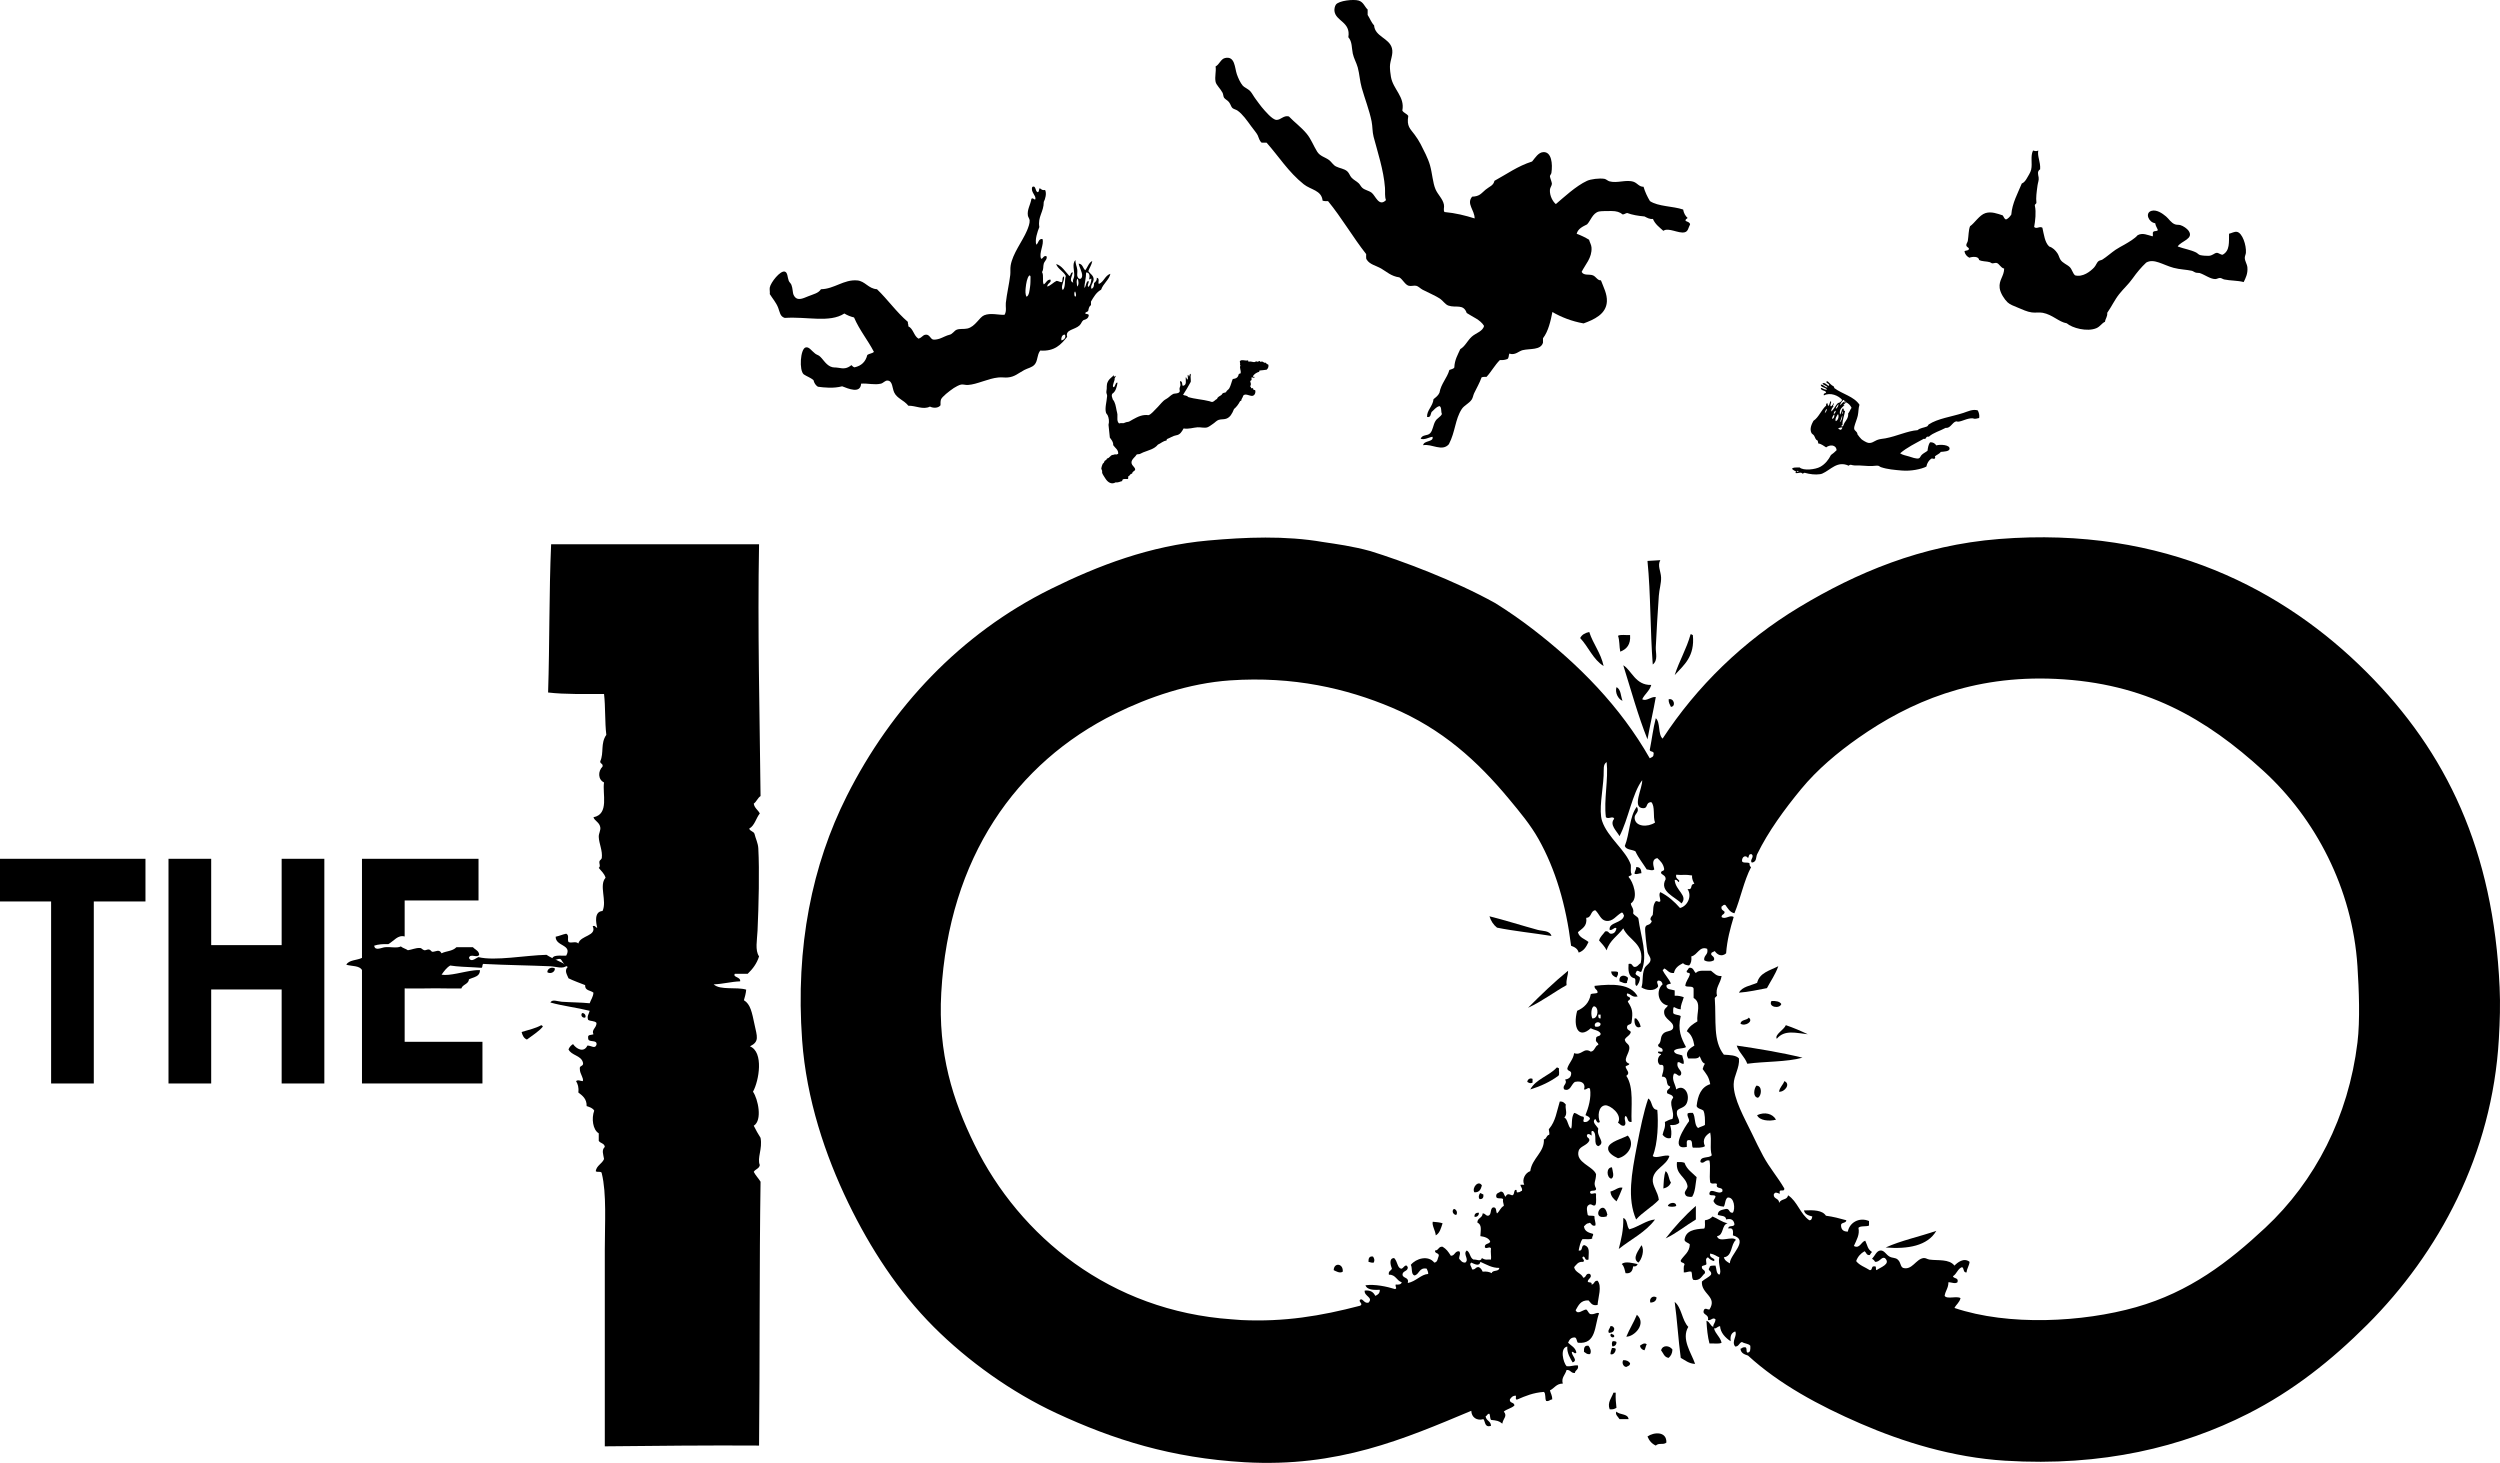 <?xml version="1.0" encoding="UTF-8"?>
<svg xmlns="http://www.w3.org/2000/svg" xmlns:xlink="http://www.w3.org/1999/xlink" width="566.93pt" height="331.74pt" viewBox="0 0 566.93 331.74" version="1.1">
<defs>
<clipPath id="clip1">
  <path d="M 181 121 L 566.93 121 L 566.93 331.738 L 181 331.738 Z M 181 121 "/>
</clipPath>
</defs>
<g id="surface1">
<path style=" stroke:none;fill-rule:nonzero;fill:rgb(0%,0%,0%);fill-opacity:1;" d="M 382.027 52.68 C 380.664 53.023 378.367 51.508 377.199 52.344 C 376.312 51.543 375.332 50.844 374.84 49.648 C 374.086 49.734 373.559 49.406 372.934 49.086 C 371.488 48.957 370.137 48.734 369 48.301 C 368.609 48.359 368.402 48.602 367.988 48.637 C 367.336 48.094 366.574 47.848 365.406 47.852 C 364.555 47.855 363.066 47.852 362.598 47.965 C 361.156 48.309 360.684 50.098 359.902 50.883 C 358.91 51.391 357.855 51.832 357.543 53.016 C 358.562 53.383 359.488 53.84 360.352 54.363 C 360.535 55.031 360.879 55.527 360.914 56.16 C 361.047 58.508 359.449 60.031 358.668 61.664 C 359.176 62.578 360.387 62.098 361.25 62.449 C 361.918 62.719 362.297 63.656 363.047 63.57 C 363.621 65.117 364.492 66.668 364.395 68.398 C 364.234 71.27 361.43 72.492 359.113 73.34 C 356.387 72.848 354.086 71.934 352.039 70.758 C 351.656 72.777 351.098 75.168 349.906 76.707 C 349.906 77.043 349.906 77.383 349.906 77.719 C 349.379 79.445 347.035 79 345.301 79.402 C 344.398 79.613 343.633 80.637 342.27 80.188 C 342.102 80.582 342.195 81.238 341.816 81.422 C 341.352 81.594 340.828 81.707 340.133 81.648 C 338.984 82.781 338.199 84.281 337.102 85.465 C 336.668 85.441 336.273 85.461 335.98 85.578 C 335.551 86.82 334.855 87.992 334.293 89.172 C 334.074 89.629 334.016 90.219 333.73 90.629 C 333.141 91.496 332.031 91.926 331.484 92.762 C 329.949 95.129 330.059 97.867 328.566 100.734 C 327.023 102.508 324.699 100.574 322.727 100.961 C 322.879 99.832 325.188 100.289 324.859 99.051 C 323.98 99.16 323.102 99.816 322.164 99.5 C 322.57 98.465 323.633 98.918 324.297 98.266 C 324.949 97.625 324.977 96.34 325.531 95.457 C 325.984 94.742 326.625 94.609 326.992 93.887 C 326.715 93.375 326.984 92.32 326.43 92.09 C 325.602 92.309 325.211 92.965 324.633 93.438 C 324.395 93.91 324.508 94.73 323.621 94.559 C 323.52 93.062 324.934 92.133 325.082 90.52 C 325.602 90.102 326.145 89.703 326.43 89.059 C 326.805 86.961 328.129 85.812 328.68 83.895 C 329.07 83.723 329.598 83.688 329.801 83.332 C 329.867 81.566 330.59 80.453 331.148 79.176 C 332.277 78.508 332.723 77.301 333.73 76.371 C 334.648 75.523 336.27 75.164 336.539 73.902 C 335.676 72.48 333.977 71.898 332.609 70.98 C 331.863 68.812 330.156 69.895 328.453 69.297 C 327.727 69.043 327.215 68.176 326.543 67.727 C 325.562 67.07 323.824 66.34 322.613 65.703 C 322.074 65.422 321.648 64.906 321.152 64.805 C 320.621 64.699 319.988 64.949 319.469 64.805 C 318.605 64.566 318.117 63.355 317.332 62.898 C 315.473 62.652 314.371 61.562 313.18 60.875 C 312.066 60.238 310.582 59.973 309.922 58.855 C 309.711 58.613 309.844 58.031 309.809 57.621 C 306.773 53.766 304.266 49.391 301.16 45.605 C 300.699 45.617 300.238 45.629 299.926 45.496 C 299.707 43.141 297.242 43.055 295.656 41.789 C 292.168 39.004 289.988 35.465 287.23 32.359 C 286.855 32.359 286.48 32.359 286.109 32.359 C 285.566 31.887 285.496 31.305 285.211 30.676 C 285.004 30.219 284.238 29.328 283.75 28.652 C 282.785 27.328 281.777 25.859 280.605 25.059 C 280.27 24.832 279.789 24.762 279.48 24.5 C 279.18 24.242 279.102 23.68 278.695 23.152 C 278.375 22.738 277.793 22.496 277.57 22.141 C 277.41 21.883 277.402 21.332 277.234 21.02 C 276.711 20.035 275.805 19.277 275.66 18.547 C 275.426 17.324 275.84 16.242 275.66 15.066 C 276.508 14.652 276.832 13.379 277.797 13.16 C 280.105 12.629 279.984 15.434 280.492 16.863 C 280.797 17.719 281.266 18.781 281.84 19.445 C 282.152 19.809 283.027 20.148 283.523 20.68 C 283.934 21.121 284.285 21.863 284.762 22.477 C 285.211 23.062 285.684 23.77 286.109 24.273 C 286.914 25.23 288.543 27.172 289.477 27.191 C 290.445 27.215 291.105 26.082 292.285 26.406 C 293.551 27.738 295.055 28.797 296.328 30.336 C 297.32 31.535 297.875 33.078 298.688 34.379 C 299.355 35.449 300.449 35.602 301.383 36.289 C 301.969 36.719 302.266 37.387 302.957 37.746 C 303.797 38.184 304.84 38.227 305.539 38.871 C 305.945 39.242 306.109 39.832 306.438 40.219 C 306.922 40.789 307.613 41.074 308.121 41.566 C 308.43 41.863 308.59 42.281 308.91 42.574 C 309.492 43.113 310.344 43.184 311.043 43.699 C 311.906 44.332 312.703 47.012 314.301 45.383 C 313.98 44.562 314.145 43.562 314.074 42.574 C 313.785 38.582 312.332 34.238 311.492 31.012 C 311.191 29.852 311.277 28.711 311.043 27.531 C 310.539 25.012 309.516 22.438 308.797 19.895 C 308.367 18.383 308.301 16.762 307.898 15.293 C 307.605 14.23 307.004 13.23 306.773 12.148 C 306.504 10.863 306.66 9.438 305.766 8.441 C 306.355 4.945 302.883 4.832 302.617 2.492 C 302.574 2.086 302.668 1.418 302.957 1.031 C 303.613 0.152 306.945 -0.23 308.121 0.133 C 309.23 0.477 309.465 1.562 310.145 2.156 C 310.145 2.566 310.145 2.98 310.145 3.391 C 310.652 4.156 310.973 5.109 311.605 5.75 C 311.785 8.312 315.02 8.609 315.648 10.914 C 316.027 12.305 315.219 13.688 315.199 15.066 C 315.188 15.766 315.305 16.723 315.426 17.426 C 315.906 20.258 318.637 21.945 318.008 25.059 C 318.301 25.629 319.035 25.754 319.355 26.297 C 318.965 28.684 319.777 29.148 320.816 30.562 C 321.312 31.234 321.793 31.973 322.164 32.695 C 322.855 34.059 323.848 35.906 324.297 37.523 C 324.809 39.363 324.906 41.445 325.531 42.91 C 326.066 44.16 327.164 45.051 327.441 46.395 C 327.578 47.055 327.254 47.52 327.555 48.078 C 330.09 48.312 332.301 48.871 334.406 49.535 C 334.414 47.637 332.469 46.191 333.844 44.598 C 335.559 44.543 335.895 43.844 336.879 43.023 C 337.801 42.258 338.66 42.109 338.898 41.004 C 341.688 39.488 344.168 37.664 347.434 36.625 C 348.125 35.816 348.852 34.531 350.02 34.492 C 351.836 34.43 352.133 37.129 351.816 39.207 C 351.77 39.523 351.477 39.711 351.48 39.992 C 351.48 40.285 351.938 41.336 351.93 41.676 C 351.914 42.109 351.512 42.535 351.48 43.023 C 351.383 44.426 352.18 45.77 352.824 46.281 C 354.504 44.867 357.371 42.164 359.902 41.004 C 360.734 40.621 362.691 40.363 363.836 40.555 C 364.246 40.625 364.551 41 364.957 41.117 C 366.711 41.625 368.793 40.652 370.461 41.227 C 371.305 41.52 371.715 42.379 372.707 42.352 C 373.062 43.566 373.574 44.629 374.164 45.605 C 376.059 46.859 379.34 46.723 381.691 47.516 C 381.832 48.348 382.191 48.965 382.703 49.426 C 382.559 49.652 382.156 49.629 382.254 50.098 C 382.645 50.305 383.184 50.367 383.266 50.883 C 382.844 51.648 382.859 52.473 382.027 52.68 "/>
<path style=" stroke:none;fill-rule:nonzero;fill:rgb(0%,0%,0%);fill-opacity:1;" d="M 498.004 61.84 C 497.645 61.754 497.34 61.477 497.07 61.414 C 495.801 61.125 494.355 61.125 492.906 60.734 C 490.484 60.082 488.449 58.535 486.699 59.547 C 485.559 60.617 484.547 61.836 483.641 63.117 C 482.715 64.43 481.57 65.445 480.582 66.684 C 479.539 67.992 478.844 69.543 477.863 70.934 C 477.934 71.855 477.445 72.219 477.352 72.977 C 476.66 73.246 476.281 74.047 475.398 74.422 C 473.301 75.305 469.91 74.391 468.684 73.316 C 466.895 73.023 465.461 71.352 463.242 70.934 C 462.473 70.789 461.609 70.953 460.777 70.852 C 459.699 70.719 458.605 70.176 457.551 69.746 C 456.645 69.375 455.801 69.07 455.254 68.555 C 454.566 67.906 453.609 66.477 453.469 65.324 C 453.242 63.484 454.461 62.688 454.488 60.906 C 453.676 60.734 453.395 59.793 452.789 59.633 C 452.492 59.551 452.078 59.754 451.77 59.715 C 451.578 59.691 451.445 59.52 451.262 59.461 C 450.484 59.223 449.516 59.336 448.797 58.953 C 448.727 58.078 447.301 58.176 446.586 58.441 C 446.031 58.141 445.621 57.703 445.48 56.996 C 445.742 56.723 446.477 56.914 446.5 56.402 C 446.402 56.055 445.965 56.062 445.906 55.637 C 445.855 55.289 446.184 55 446.246 54.617 C 446.43 53.5 446.406 52.098 446.754 51.301 C 447.77 50.625 448.859 48.766 450.238 48.328 C 451.574 47.902 452.973 48.457 454.148 48.836 C 454.41 49.141 454.48 49.641 454.914 49.773 C 455.457 49.551 455.785 49.113 456.105 48.668 C 456.305 46.055 457.59 43.812 458.484 41.613 C 458.922 41.469 459.324 40.977 459.59 40.508 C 459.93 39.898 460.465 39.121 460.609 38.469 C 460.93 37.027 460.395 35.457 461.035 34.133 C 461.473 34.258 461.828 34.359 462.223 34.133 C 461.965 35.48 462.762 36.684 462.648 38.383 C 461.906 38.895 462.195 39.492 462.309 40.254 C 462.398 40.867 462.145 41.383 462.055 42.039 C 461.836 43.645 461.668 44.82 461.801 45.949 C 461.797 46.312 461.348 46.23 461.461 46.711 C 461.77 48.086 461.539 50.121 461.289 51.473 C 461.844 52.035 462.512 51.211 463.156 51.641 C 463.516 53.211 463.695 54.957 464.688 55.891 C 465.566 56.188 466.094 56.75 466.559 57.422 C 466.867 57.867 466.965 58.418 467.238 58.867 C 467.719 59.652 468.773 59.988 469.363 60.566 C 469.887 61.078 470.008 61.938 470.555 62.438 C 472.312 62.926 474.047 61.547 474.887 60.652 C 475.32 60.191 475.453 59.551 475.906 59.207 C 476.145 59.023 476.516 59.02 476.758 58.867 C 477.676 58.289 478.844 57.262 479.73 56.656 C 480.418 56.191 481.094 55.855 481.77 55.469 C 482.812 54.867 484.141 54.082 484.746 53.344 C 485.887 52.707 487.02 53.312 488.145 53.598 C 488.355 53.25 488.031 52.875 488.316 52.578 C 488.512 52.289 489.23 52.527 489.336 52.152 C 489.152 51.629 488.828 51.242 488.742 50.621 C 487.25 50.438 486.34 48.266 487.891 47.816 C 489.055 47.48 490.328 48.355 491.207 49.094 C 491.84 49.621 492.336 50.551 493.246 50.879 C 493.645 51.02 494.07 50.941 494.438 51.047 C 495.113 51.238 495.977 51.855 496.305 52.32 C 497.617 54.184 494.594 54.637 493.84 55.891 C 495.262 56.426 496.766 56.637 498.004 57.25 C 498.344 57.418 498.562 57.754 498.941 57.848 C 499.512 57.984 500.281 58.023 500.812 58.016 C 501.734 58.004 502.125 57.387 502.68 57.336 C 503.102 57.301 503.586 57.805 504.039 57.762 C 505.719 56.852 505.438 54.879 505.484 53.004 C 506.078 52.875 506.699 52.48 507.27 52.578 C 508.504 52.785 509.441 55.621 509.309 57.336 C 509.281 57.688 509.062 58.047 509.055 58.441 C 509.043 59.211 509.582 59.863 509.648 60.652 C 509.77 62.07 509.23 63.094 508.801 63.965 C 507.43 63.59 505.773 63.672 504.379 63.371 C 504.062 63.301 503.77 63.043 503.445 63.031 C 503.098 63.016 502.707 63.293 502.34 63.285 C 501.227 63.266 500.012 62.316 498.855 61.926 C 498.656 61.859 498.309 61.914 498.004 61.84 "/>
<path style=" stroke:none;fill-rule:nonzero;fill:rgb(0%,0%,0%);fill-opacity:1;" d="M 376.516 127.031 C 375.801 128.246 376.637 129.539 376.688 130.977 C 376.734 132.254 376.27 133.688 376.176 135.09 C 375.914 138.898 375.652 143.137 375.488 146.75 C 375.426 148.098 376.059 149.691 374.801 150.695 C 374.207 143.059 374.352 134.688 373.602 127.203 L 376.516 127.031 "/>
<g clip-path="url(#clip1)" clip-rule="nonzero">
<path style=" stroke:none;fill-rule:nonzero;fill:rgb(0%,0%,0%);fill-opacity:1;" d="M 333.648 286.32 C 334.289 286.586 335.477 287.332 335.707 286.152 C 337.129 286.773 338.352 287.559 339.992 287.523 C 339.973 288.473 338.438 287.906 338.277 288.723 C 337.77 288.43 337.113 288.285 336.223 288.379 C 336.035 287.938 335.789 287.555 335.363 287.352 C 334.582 287.254 334.641 287.996 333.82 287.863 C 333.73 287.188 333.066 286.742 333.648 286.32 Z M 362.973 230.938 C 362.438 231.016 362.422 230.574 362.457 230.082 C 362.629 230.082 362.801 230.082 362.973 230.082 C 362.973 230.367 362.973 230.652 362.973 230.938 Z M 361.77 232.824 C 361.238 232.039 362.469 231.402 362.973 232.141 C 362.965 232.762 362.469 232.895 361.77 232.824 Z M 361.086 230.938 C 360.746 230.195 360.789 228.52 361.43 228.195 C 362.648 228.242 362.523 231.121 361.086 230.938 Z M 310.758 124.969 C 306.676 123.848 303.066 123.375 300.043 122.918 M 300.043 122.918 C 291.445 121.43 282.422 121.816 273.98 122.574 C 260.797 123.754 249.082 128.223 238.316 133.547 C 217.828 143.68 202.125 160.434 192.02 180.527 C 184.184 196.117 180.359 214.605 181.902 235.91 C 182.871 249.266 187.148 262.004 192.363 272.777 C 197.355 283.082 203.723 292.879 211.738 300.895 C 219.527 308.688 229.406 315.734 239.516 320.445 C 252.574 326.527 265.723 330.633 282.211 331.59 C 303.48 332.82 318.418 326.305 333.648 319.93 C 333.688 321.434 334.938 322.254 336.395 321.816 C 336.879 322.414 336.613 323.766 338.109 323.359 C 338.129 322.195 336.949 322.23 336.906 321.129 C 337.312 321.078 337.227 320.535 337.766 320.613 C 337.945 321.008 337.875 321.648 338.109 321.988 C 339.473 322.148 339.914 322.203 340.68 322.844 C 340.898 321.559 341.902 321.191 341.023 320.102 C 341.711 319.531 342.789 319.352 343.426 318.73 C 343.426 317.93 342.277 318.273 342.395 317.355 C 342.691 316.91 343.012 316.488 343.766 316.5 C 343.844 316.824 343.535 317.535 344.109 317.355 C 345.898 316.574 347.715 315.816 350.109 315.645 C 350.605 316.008 350.297 317.172 350.625 317.699 C 351.344 317.844 351.434 317.367 351.996 317.355 C 352.027 316.469 351.645 315.992 351.48 315.301 C 352.496 314.828 352.914 313.758 354.398 313.758 C 353.996 312.418 354.965 311.793 355.254 310.672 C 356.191 310.59 356.203 311.438 357.141 311.355 C 357.207 310.621 358.059 310.676 357.828 309.641 C 356.809 309.539 356.301 309.941 355.254 309.812 C 354.508 309.012 353.648 305.664 355.426 305.355 C 355.281 306.758 356.137 308.129 356.629 308.953 C 357.957 308.488 356.332 307.43 356.453 306.555 C 356.969 306.516 357.039 307.188 357.484 306.727 C 357.266 305.57 356.293 305.176 355.598 304.496 C 355.871 303.855 356.191 303.266 357.141 303.297 C 357.621 303.445 357.508 304.188 357.828 304.496 C 362.078 304.918 361.559 300.57 362.629 297.812 C 361.988 297.5 361.617 298.211 360.57 297.98 C 360.195 297.727 360.09 297.207 359.715 296.953 C 358.891 297.031 357.781 298.227 357.312 297.125 C 357.945 296.043 358.43 294.812 360.227 294.895 C 360.77 295.383 360.973 296.207 362.285 295.926 C 362.406 294.211 363.336 291.68 362.285 290.438 C 361.449 290.344 361.621 291.262 360.914 291.297 C 361.117 290.578 360.191 290.988 360.055 290.609 C 360.105 289.953 361.195 289.688 360.57 288.895 C 359.488 288.613 359.809 289.734 359.027 289.75 C 358.609 288.684 357.203 288.602 356.969 287.352 C 357.5 286.797 357.84 286.047 359.027 286.152 C 359.629 285.742 358.398 285.332 359.027 284.949 C 359.621 284.984 359.273 285.961 360.227 285.637 C 360.234 283.977 360.613 282.887 359.371 282.379 C 358.422 282.289 359.09 283.809 357.996 283.578 C 358.191 282.629 358.367 281.664 358.855 281.008 C 359.586 280.938 360.621 281.172 361.086 280.836 C 360.961 280.312 361.383 280.332 361.258 279.809 C 360.266 279.539 359.305 279.242 359.199 278.094 C 359.527 277.848 359.691 277.441 360.227 277.406 C 360.82 276.938 360.801 278.227 361.77 277.922 C 361.984 277.316 361.484 276.535 361.602 275.863 C 361.32 275.512 360.336 275.871 360.055 275.52 C 359.949 274.879 359.613 273.645 360.227 273.289 C 360.879 272.73 361.211 273.688 361.77 273.289 C 362.121 272.727 361.863 271.555 361.941 270.719 C 361.645 270.289 360.73 271.156 360.57 270.375 C 360.637 269.695 362.039 270.359 361.941 269.52 C 361.223 268.172 361.922 267.957 361.941 266.262 C 361.211 264.406 357.215 263.652 357.996 260.945 C 358.289 259.945 359.828 259.797 360.398 258.715 C 360.57 257.914 359.711 258.148 359.887 257.344 C 360.246 256.969 360.645 257.309 360.914 257.516 C 361.02 257.16 360.637 256.324 361.258 256.488 C 362.34 257.301 361.172 259.535 362.457 259.918 C 364.27 259.059 361.902 257.715 362.457 255.973 C 362.195 255.379 360.836 254.438 361.77 253.742 C 362.016 254.07 362.23 254.945 362.801 254.43 C 362.289 253.223 362.406 250.84 364 250.656 C 365.086 250.531 368.016 252.773 366.914 254.602 C 367.379 254.82 367.523 255.363 368.285 255.285 C 369.082 254.871 368.047 253.684 368.629 253.059 C 369.258 253.344 368.922 254.594 370 254.43 C 369.824 251.074 370.598 246.637 368.801 243.973 C 369.773 243.293 368.855 242.75 368.629 241.914 C 368.766 241.535 369.438 241.688 369.484 241.227 C 367.609 240.559 369.66 238.898 369.484 237.453 C 369.383 236.613 368.605 236.664 368.457 235.738 C 368.789 235.043 369.641 234.863 369.828 234.027 C 369.59 233.578 368.855 233.625 368.973 232.824 C 369.043 232.211 369.969 232.449 370 231.797 C 370.328 229.445 370.195 228.793 369.145 227.168 C 369.195 226.762 369.738 226.848 369.656 226.309 C 369.453 225.941 368.727 226.098 368.973 225.281 C 369.906 225.375 370.051 226.262 371.371 225.969 C 369.828 223.074 365.699 223.078 361.602 223.566 C 361.508 224.398 362.328 224.324 362.285 225.109 C 361.926 225.379 361.145 225.227 360.742 225.453 C 360.406 227.402 359.238 228.52 357.656 229.223 C 356.66 232.898 357.957 235.742 360.742 233.168 C 361.441 233.609 362.59 233.609 362.973 234.367 C 363.051 235.191 361.859 234.742 361.941 235.57 C 361.719 236.422 362.469 236.297 362.457 236.941 C 361.625 237.195 361.711 238.363 360.742 238.484 C 359.121 237.434 358.703 239.461 356.969 238.824 C 356.758 240.273 355.828 241 355.426 242.258 C 355.395 243.027 356.488 242.68 356.281 243.629 C 356.191 244.391 355.633 244.691 354.91 244.828 C 355.609 245.785 354.094 246.188 354.738 247.059 C 356.129 247.566 356.297 245.887 357.141 245.344 C 359.055 244.926 359.59 246.078 359.199 247.059 C 359.867 247.191 360.09 246.422 360.57 246.887 C 360.91 248.926 360.195 251.285 359.539 252.887 C 359.949 253.105 360.473 253.215 360.57 253.742 C 360.262 254.117 359.992 254.539 359.199 254.43 C 358.785 254.09 359.484 253.613 359.027 253.23 C 358.141 253.145 357.785 252.527 356.969 252.371 C 356.215 253.547 356.633 255.102 356.281 255.973 C 355.484 255.402 355.613 253.898 354.738 253.402 C 355.602 252.637 354.852 251.387 355.082 250.484 C 354.77 250.113 354.461 249.738 353.711 249.801 C 353.012 252.07 352.781 254.234 351.312 255.973 C 351.066 256.012 351.473 256.824 351.312 257.344 C 350.652 257.43 350.77 258.289 350.109 258.375 C 350.273 261.316 347.422 262.629 347.023 265.574 C 345.852 265.984 345.078 267.504 345.652 268.66 C 345.367 268.66 345.082 268.66 344.797 268.66 C 344.805 269.223 345.281 269.316 345.141 270.031 C 344.812 270.105 344.707 270.402 344.281 270.375 C 343.629 270.629 344.246 269.609 343.598 269.863 C 343.25 270.145 343.465 270.988 342.91 271.062 C 342.031 270.727 341.812 270.668 341.367 271.406 C 341.055 270.973 341.055 270.23 340.34 270.203 C 339.922 270.531 339.164 270.516 339.309 271.406 C 339.414 271.984 340.523 271.562 340.852 271.918 C 340.734 272.609 341.016 272.898 341.023 273.465 C 340.293 273.816 340.07 274.68 339.48 275.176 C 339.184 274.734 339.457 273.715 338.621 273.805 C 337.801 274.012 338.359 275.602 337.422 275.691 C 336.852 275.691 336.836 275.133 336.223 275.176 C 336.191 276.234 335.027 276.152 335.02 277.234 C 336.105 277.758 335.77 278.895 335.707 280.32 C 336.707 280.465 337.578 280.734 337.938 281.52 C 337.793 282.234 336.555 281.852 336.734 282.895 C 337.199 283.297 337.719 282.586 338.109 283.062 C 337.988 284.113 338.223 284.922 338.109 285.637 C 337.164 285.559 336.977 285.848 336.051 285.293 C 335.754 286.227 334.926 285.543 334.164 285.637 C 333.312 285.285 333.422 283.98 332.621 283.578 C 331.652 284.383 333.293 285.59 332.277 286.32 C 331.504 286.352 331.285 285.832 330.906 285.465 C 330.828 284.812 331.352 284.246 330.906 283.75 C 329.863 283.676 329.98 284.766 329.02 284.777 C 328.355 283.762 328.047 283.293 327.137 282.723 C 326.172 282.617 326.273 283.578 325.422 283.578 C 325.328 284.355 326.336 284.035 326.277 284.777 C 326.004 285.359 326.043 286.258 325.25 286.32 C 323.883 284.582 321.109 285.367 319.934 286.836 C 320.336 287.52 319.914 289.023 320.789 289.238 C 321.93 288.949 321.777 287.367 323.535 287.695 C 323.668 288.074 323.895 288.363 323.879 288.895 C 322.238 288.988 321.133 290.59 319.246 290.953 C 319.605 289.562 318.164 289.977 318.047 289.066 C 318.066 288.113 319.301 288.375 319.246 287.352 C 318.711 286.289 318.227 287.844 317.703 287.695 C 316.836 287.449 316.977 286.133 316.16 285.293 C 314.898 285.301 315.348 286.961 315.645 287.695 C 315.469 288.199 314.777 288.195 314.961 289.066 C 316.547 289.023 316.684 290.43 317.875 290.781 C 317.758 291.293 317.191 291.355 316.504 291.297 C 316.352 291.902 316.945 292.18 316.332 292.324 C 314.48 291.75 311.805 291.172 309.645 291.465 C 310.098 292.73 312.086 292.477 312.902 292.492 C 312.922 293.316 312.438 293.629 311.875 293.867 C 311.48 293.059 310.824 292.516 309.473 292.668 C 309.289 293.969 311.52 294.188 310.332 295.41 C 309.285 295.648 309.086 294.344 308.445 294.723 C 307.945 295.199 309.262 295.664 308.445 296.098 C 299.461 298.449 291.23 299.805 281.523 299.352 C 280.871 299.324 280.023 299.23 279.297 299.184 C 251.855 297.281 231.262 280.488 220.996 259.574 C 216.074 249.547 212.672 238.867 213.453 225.109 C 215.195 194.5 230.406 172.957 252.891 161.84 C 260.488 158.082 269.648 154.934 278.953 154.293 C 293.309 153.309 305.379 156.133 315.645 160.469 C 327.051 165.281 335.078 172.605 342.223 181.215 C 344.691 184.191 347.074 187.031 348.91 190.301 C 352.746 197.141 355.117 205.145 356.281 214.477 C 357.094 214.758 357.789 215.145 357.996 216.02 C 359.172 215.652 359.742 214.676 360.227 213.621 C 359.398 212.906 358.113 212.648 357.828 211.391 C 358.715 210.562 359.98 210.113 359.715 208.133 C 360.969 208.133 360.633 206.539 361.77 206.418 C 362.652 207.195 362.973 208.621 364.172 208.82 C 365.77 209.086 366.496 207.598 367.77 206.934 C 368.125 206.98 368.113 207.395 368.285 207.621 C 367.992 209.398 364.73 209.078 365.027 210.879 C 365.734 211.059 366.152 210.07 366.57 210.535 C 366.441 211.148 366.176 211.625 365.543 211.734 C 364.719 211.875 364.926 210.98 364 211.223 C 363.547 211.91 362.867 212.375 362.629 213.277 C 363.25 213.973 363.898 214.633 364.344 215.508 C 364.996 213.246 366.887 212.219 368.113 210.535 C 369.355 213.281 373.031 213.969 372.059 218.422 C 371.555 218.66 371.41 219.258 370.688 219.277 C 370.066 219.215 370.258 218.34 369.316 218.594 C 369.238 219.77 369.16 221.551 370.688 221.852 C 371.121 222.16 370.516 223.508 371.199 223.566 C 371.547 223.055 371.91 222.562 371.887 221.68 C 371.652 221.254 370.52 221.113 371.027 220.48 C 371.277 219.609 371.941 220.73 372.23 220.309 C 373.777 216.551 372.059 212.387 371.543 208.305 C 371.289 207.762 370.613 207.637 370.344 207.105 C 370.586 205.949 369.906 205.715 369.828 204.875 C 371.68 203.672 370.32 199.906 369.316 198.875 C 369.379 198.48 370.066 198.711 370 198.188 C 369.672 197.773 369.895 196.812 369.828 196.133 C 368.77 192.871 364.547 189.906 363.312 186.188 C 362.512 183.766 363.484 179.355 363.656 175.898 C 363.734 174.359 363.473 173.395 364.344 172.812 C 364.773 176.691 363.668 181.383 364.172 185.328 C 364.77 185.859 365.801 184.918 366.059 185.672 C 364.891 187.008 366.664 188.477 367.258 189.617 C 369.27 185.797 370.141 179.922 372.402 176.926 C 372.504 178.711 370.02 183.164 372.57 183.273 C 373.855 183.328 373.051 181.977 374.461 181.898 C 375.383 182.805 374.797 185.223 375.316 186.531 C 373.688 187.637 370.809 187.535 370.688 185.5 C 370.625 184.438 371.934 184.238 371.199 182.93 C 369.492 185.105 369.59 189.09 368.457 191.848 C 368.762 192.742 370.082 192.621 370.859 193.047 C 371.562 194.57 372.57 195.789 373.43 197.16 C 373.977 197.188 374.691 197.562 375.145 197.16 C 374.855 196.004 374.574 194.848 375.828 194.59 C 376.516 195.219 377.18 195.871 377.375 196.988 C 377.508 197.695 376.555 197.312 376.688 198.02 C 377.035 198.473 377.766 198.539 377.719 199.391 C 376.199 202.172 379.91 203.383 381.316 204.875 C 382.883 203.098 379.934 201.945 379.773 199.562 C 380.422 199.234 380.695 200.602 380.805 199.734 C 380.551 199.301 379.941 199.223 380.117 198.359 C 381.629 198.523 382.012 198.242 383.719 198.531 C 383.645 199.406 383.98 199.871 384.23 200.418 C 383.07 200.551 384.055 201.832 382.688 201.617 C 383.777 203.242 382.645 205.508 380.977 205.906 C 379.715 204.477 378.309 203.199 376.516 202.305 C 376.074 202.871 376.543 203.676 376.516 204.363 C 376.156 204.734 376.027 204.277 375.488 204.363 C 374.73 205.328 374.988 206.355 374.801 207.449 C 374.773 207.605 374.344 207.895 374.285 208.305 C 374.207 208.891 374.789 208.625 374.461 209.164 C 373.938 210.008 373.309 209.484 373.09 210.363 C 372.957 210.883 373.414 214.91 373.602 215.852 C 373.75 216.605 374.371 216.992 374.285 217.738 C 374.199 218.543 373.219 218.871 372.914 219.621 C 372.305 221.145 372.691 222.609 372.23 223.91 C 373.309 224.633 375.227 224.859 376.004 223.738 C 376.102 223.277 375.496 222.664 376.004 222.367 C 376.648 222.348 376.926 222.699 377.031 223.223 C 375.426 224.637 376.027 227.641 378.23 228.023 C 377.992 228.527 377.395 228.672 377.375 229.395 C 377.277 231.223 379.621 231.582 379.434 232.996 C 379.297 234.008 377.945 233.641 377.203 234.367 C 376.32 235.234 376.93 236.215 376.004 236.941 C 375.969 237.773 377.164 237.379 377.031 238.312 C 377.012 238.691 376.305 238.387 376.004 238.484 C 375.875 239.066 376.633 238.766 376.688 239.168 C 376.109 239.398 375.691 240.488 376.176 241.227 C 376.477 241.793 376.898 241.176 377.203 241.742 C 377.359 242.816 376.996 243.363 376.859 244.145 C 378.617 244.133 377.457 246.074 378.746 246.371 C 378.738 247.109 377.836 246.945 378.059 247.914 C 378.543 248.23 379.344 248.23 379.434 248.941 C 378.223 250.328 379.898 252.02 379.262 253.742 C 378.574 253.859 378.086 254.168 377.547 254.43 C 377.742 255.77 377.195 256.367 377.031 257.344 C 377.426 257.848 378.188 258.367 378.918 258.031 C 379.113 256.77 379.012 256.203 378.746 255.113 C 379.699 255.215 380.383 255.039 380.805 254.602 C 380.844 253.535 380.098 253.25 380.289 252.031 C 380.488 251.215 382.016 251.387 382.52 250.145 C 383.387 247.988 381.797 245.758 380.117 247.059 C 379.977 245.914 378.977 244.809 379.605 243.457 C 380.352 243.324 380.543 244.316 381.145 243.801 C 381.703 242.676 380.012 242.457 380.461 240.883 C 381.145 240.773 381.148 241.336 381.832 241.227 C 381.902 240.414 381.582 239.988 381.488 239.34 C 380.797 239.062 379.762 239.125 379.605 238.312 C 380.109 237.621 381.594 237.902 382.348 237.453 C 381.262 235.469 380.379 233.488 381.145 230.426 C 380.699 230.07 379.754 230.215 379.434 229.738 C 379.453 229.246 379.34 228.617 379.605 228.367 C 380.074 228.578 380.473 228.867 381.145 228.883 C 381.105 227.871 381.539 227.211 381.832 226.137 C 381.238 225.93 380.605 225.766 379.773 225.797 C 379.773 225.395 379.773 224.996 379.773 224.594 C 379.051 224.348 377.938 224.488 377.891 223.566 C 377.988 223.152 378.535 223.184 378.918 223.051 C 378.426 221.883 377.543 221.109 377.031 219.965 C 377.223 219.93 377.297 219.773 377.375 219.621 C 378.176 219.906 378.395 220.773 379.605 220.652 C 379.84 219.457 380.715 218.902 381.66 218.422 C 381.949 218.762 382.457 218.883 383.031 218.938 C 383.469 218.516 383.645 217.836 383.547 216.879 C 384.945 216.617 385.363 214.469 387.148 215.164 C 387.48 216.582 386.336 216.523 386.461 217.738 C 387.055 218.156 388.098 218.156 388.691 217.738 C 388.992 216.727 387.605 216.762 388.176 216.02 C 388.43 215.934 388.609 215.77 388.863 215.68 C 389.43 216.52 390.43 217.055 391.434 216.191 C 391.66 213.105 392.383 210.512 393.148 207.961 C 392.309 207.352 391.285 208.617 390.406 207.961 C 390.359 207.285 391.137 207.438 391.09 206.762 C 390.801 206.426 390.227 206.367 390.406 205.562 C 390.73 205.488 390.715 205.07 391.262 205.219 C 391.836 205.961 392.238 206.871 393.32 207.105 C 394.711 203.754 395.461 199.758 397.094 196.645 C 396.84 196.5 396.723 196.215 396.75 195.789 C 396.379 195.418 395.203 195.848 395.035 195.273 C 395.004 194.191 395.93 193.836 396.406 194.59 C 396.645 194.258 396.5 193.539 397.266 193.73 C 397.883 194.371 396.699 195.035 397.266 195.617 C 398.438 195.457 398.152 194.371 398.465 193.73 C 400.965 188.578 404.707 183.488 408.41 178.984 C 412.125 174.465 416.766 170.602 421.441 167.324 C 433.008 159.219 447.23 153.07 466.191 153.953 C 486.445 154.895 500.238 162.871 513.344 174.871 C 525.051 185.586 533.469 201.484 534.605 219.109 C 534.945 224.383 535.223 231.379 534.605 236.426 C 532.559 253.219 525.008 267.879 513.688 278.434 C 505.371 286.191 496.57 292.977 484.367 296.438 C 472.297 299.863 455.461 300.738 443.215 296.609 C 443.617 295.812 444.371 295.363 444.59 294.383 C 443.777 293.82 441.523 294.703 440.988 293.867 C 441.145 292.711 441.859 292.109 441.844 290.781 C 442.531 290.754 443.336 291.219 443.902 290.781 C 444.234 289.648 443.035 290.047 442.871 289.406 C 443.742 288.906 443.926 287.719 444.93 287.352 C 445.457 287.566 445.129 288.637 445.961 288.551 C 446.043 287.605 446.551 287.082 446.645 286.152 C 445.352 285.105 443.867 286.324 443.215 287.008 C 442.02 285.449 439.438 285.906 437.559 285.637 C 437.02 285.559 436.707 285.223 436.188 285.293 C 434.461 285.531 433.602 288.129 431.559 287.523 C 430.879 287.172 431.129 286.34 430.355 285.637 C 429.828 285.152 429.164 285.344 428.473 284.949 C 427.695 284.512 427.301 283.5 426.41 283.578 C 425.551 283.652 425.176 284.777 424.527 285.465 C 424.828 285.621 425.059 285.848 425.215 286.152 C 426.27 286.246 426.664 284.922 427.441 285.293 C 428.898 286.664 426.395 287.383 425.555 288.035 C 425.215 287.918 425.66 287.016 425.039 287.18 C 424.277 287.047 424.703 288.102 424.012 288.035 C 422.977 287.359 421.66 286.957 420.926 285.98 C 421.281 284.961 421.945 284.254 422.812 283.75 C 423.258 283.988 423.211 284.723 424.012 284.605 C 424.184 284.379 424.297 284.09 424.527 283.922 C 423.461 283.234 423.527 282.461 422.984 281.352 C 422.062 281.578 421.723 283.285 420.41 282.551 C 421.039 281.133 421.773 279.969 421.441 278.434 C 421.895 277.918 423.176 278.227 423.84 277.922 C 423.84 277.578 423.84 277.234 423.84 276.891 C 421.586 275.945 419.395 277.285 419.039 279.293 C 417.988 279.316 417.473 278.801 417.496 277.75 C 417.629 277.141 418.66 277.426 418.695 276.719 C 417.223 276.309 415.734 275.91 414.066 275.691 C 413.273 274.43 411.266 274.379 409.094 274.492 C 409.27 275.402 410.125 275.633 410.98 275.863 C 410.887 276.281 410.836 276.746 410.297 276.719 C 408.23 275.297 407.602 272.441 405.492 271.062 C 405.223 272.246 404.008 271.715 403.438 272.777 C 403.492 271.691 402.176 271.977 402.234 270.891 C 402.547 270.184 402.969 270.504 403.609 270.719 C 403.293 269.277 404.652 270.547 404.637 269.52 C 403.121 266.898 401.352 264.938 399.836 262.145 C 398.98 260.566 398.137 258.816 397.266 257.004 C 395.594 253.527 393.09 249.191 393.148 245.855 C 393.184 243.914 394.543 242.148 394.348 240.027 C 393.688 239.258 392.25 239.27 390.922 239.168 C 388.43 236.02 389.223 231.629 388.863 226.309 C 389.027 226.133 389.199 225.961 389.375 225.797 C 388.906 224 390.195 222.973 390.406 221.336 C 389.211 221.41 388.844 220.766 388.004 220.137 C 386.742 220.188 385.137 219.895 384.574 220.652 C 384.078 220.293 384.074 219.438 383.203 219.449 C 382.801 219.504 382.82 219.98 382.52 220.137 C 382.293 220.875 383.336 220.352 383.203 220.992 C 382.961 221.949 382.285 222.477 382.176 223.566 C 382.645 223.953 384.012 223.445 384.062 224.25 C 384.062 224.938 384.062 225.625 384.062 226.309 C 385.922 227.422 384.691 229.703 384.918 231.625 C 383.949 232.199 383.012 232.801 382.52 233.855 C 383.527 234.504 384.004 235.684 384.23 237.109 C 383.273 237.668 381.945 238.586 382.859 240.027 C 383.859 239.996 385.133 240.242 385.434 239.512 C 385.766 240.152 385.918 240.969 386.633 241.227 C 386.391 241.555 386.234 241.973 386.117 242.426 C 386.93 243.578 387.508 244.086 387.832 245.855 C 385.785 246.496 385.008 248.402 384.746 250.828 C 384.969 251.465 385.824 251.469 386.289 251.859 C 386.66 252.688 386.66 253.891 386.633 255.113 C 386.18 255.406 385.543 255.512 385.09 255.801 C 384.16 255.188 384.535 253.27 383.891 252.371 C 383.434 252.375 382.91 252.309 382.688 252.543 C 382.586 253.336 383.074 253.531 383.031 254.258 C 382.176 255.402 378.492 260.938 382.52 260.09 C 382.598 259.48 382.238 258.438 383.031 258.547 C 384.004 258.43 383.52 259.77 383.891 260.258 C 384.926 260.266 386.031 260.344 386.633 259.918 C 385.938 258.441 386.793 257.449 387.832 256.832 C 388.191 258.828 387.691 260.301 388.176 261.977 C 387.594 262.762 385.52 262.059 385.605 263.516 C 386.395 264.094 386.625 262.895 387.66 263.176 C 387.969 264.742 387.562 266.418 387.832 268.148 C 388.309 268.688 388.84 268.145 389.375 268.488 C 388.938 269.902 390.895 268.918 390.574 270.203 C 389.66 271.039 387.973 269.25 387.66 270.547 C 387.461 271.492 389.016 270.68 389.031 271.406 C 388.934 271.84 388.348 272.242 388.691 272.605 C 389.062 273.316 389.918 273.551 390.922 273.633 C 391.27 273.016 391.188 271.957 391.777 271.574 C 393.344 271.383 393.527 274.203 392.977 275.004 C 392.027 275.152 392.309 274.074 391.434 274.148 C 390.555 274.355 389.531 274.418 389.547 275.52 C 390.266 275.773 391.398 275.613 391.434 276.547 C 392.48 276.262 393.156 276.57 393.32 277.578 C 393.332 278.391 391.855 277.715 391.949 278.605 C 393.117 278.297 393.035 279.234 392.977 280.148 C 396.824 281.227 392.211 284.566 392.289 286.492 C 391.695 286.176 391.113 285.844 390.922 285.121 C 392.918 284.891 392.438 282.18 393.664 281.18 C 392.852 280.156 389.777 281.988 389.375 280.32 C 390.957 280.129 390.359 277.762 391.777 277.406 C 390.398 277.129 389.547 276.324 388.348 275.863 C 387.941 276.316 387.395 276.625 386.633 276.719 C 386.578 277.352 386.777 278.238 386.461 278.605 C 384.227 278.715 382.238 279.07 382.004 281.18 C 382.141 281.785 382.895 281.773 383.203 282.207 C 383.125 284.016 381.859 284.637 381.145 285.809 C 381.059 286.523 382.043 286.168 382.004 286.836 C 381.699 287.16 381.879 287.969 381.832 288.551 C 382.52 288.609 382.781 288.246 383.547 288.379 C 383.812 288.914 383.57 289.957 384.062 290.266 C 385.633 290.465 385.879 289.34 386.633 288.723 C 386.789 287.824 385.793 288.078 385.945 287.18 C 386.188 286.906 386.793 286.996 386.977 286.664 C 386.938 285.906 386.652 285.426 387.316 285.121 C 387.676 285.508 388.086 285.84 388.691 285.98 C 389.191 285.219 387.477 285.43 387.832 284.266 C 388.879 284.469 389.223 284.879 389.891 285.121 C 389.52 286.652 390.555 288.359 389.891 289.066 C 389.164 288.82 389.289 287.723 389.031 287.008 C 388.426 287.027 387.652 286.883 387.66 287.523 C 387.047 288.094 388.336 288.211 388.004 289.066 C 387.453 289.715 386.562 290.027 385.945 290.609 C 385.73 293.48 389.539 293.992 387.66 296.953 C 387.129 297.012 386.844 296.555 386.461 296.953 C 385.777 298.312 387.648 297.863 387.316 299.352 C 388.105 299.523 388.383 298.617 389.031 299.184 C 388.957 300.141 388.496 300.164 388.52 300.895 C 387.809 300.637 387.746 299.727 386.977 299.523 C 387.074 301.371 387.25 303.137 387.66 304.668 C 388.551 304.586 389.789 304.855 390.406 304.496 C 390.102 303.145 389.027 302.559 388.691 301.238 C 389.289 301.328 389.324 300.867 390.062 300.727 C 390.148 302.207 391.23 303.344 392.465 304.156 C 392.391 303.293 392.371 302.34 393.492 301.926 C 394.066 302.863 392.555 304.195 393.492 305.355 C 394.367 305.375 394.352 304.5 395.035 304.324 C 395.562 304.715 396.527 304.66 396.922 305.184 C 396.949 305.957 397.004 306.754 396.234 306.727 C 395.879 306.453 396.34 305.363 395.551 305.527 C 395.121 305.5 395.02 305.797 394.691 305.867 C 394.777 306.867 395.594 307.141 396.406 307.41 C 403.426 313.844 412.445 318.727 421.953 322.844 C 431.504 326.977 442.754 330.504 454.703 331.246 C 476.801 332.617 494.906 328.133 509.742 320.613 C 519.941 315.449 528.68 308.539 536.836 300.383 C 553.023 284.191 565.172 261.816 566.672 235.57 C 566.91 231.395 567.02 227.793 566.844 223.91 C 565.43 192.789 554.855 170.602 536.664 152.41 C 518.133 133.875 490.949 119.242 453.332 122.23 C 435.598 123.641 420.91 129.934 408.066 137.66 C 395.266 145.363 384.754 155.691 377.031 167.496 C 375.941 166.527 376.578 163.836 375.488 162.867 C 374.887 165.125 374.594 167.691 374.117 170.07 C 374.188 170.625 375.234 170.207 374.973 171.098 C 374.984 171.684 374.469 171.738 374.117 171.957 C 367.398 160.16 357.992 150.668 347.539 142.633 C 344.824 140.551 342.027 138.602 339.113 136.785 C 329.762 131.582 317.91 127.184 310.758 124.969 "/>
</g>
<path style=" stroke:none;fill-rule:nonzero;fill:rgb(0%,0%,0%);fill-opacity:1;" d="M 172.473 258.031 C 171.906 257.168 171.414 256.234 170.93 255.285 C 172.945 254.055 171.898 249.211 170.758 247.57 C 172.133 245.055 173.234 238.582 170.074 237.281 C 172.27 236.191 171.684 235.059 171.102 232.309 C 170.523 229.59 170.188 227.711 168.699 226.824 C 168.91 226.059 169.145 225.324 169.215 224.422 C 167.031 223.75 163.309 224.613 161.844 223.223 C 164 223.148 165.699 222.625 167.844 222.539 C 168.023 221.496 166.09 221.668 166.645 220.824 C 167.613 220.824 168.586 220.824 169.559 220.824 C 170.664 219.754 171.621 218.543 172.133 216.879 C 171.18 215.504 171.691 213.168 171.789 211.051 C 172.051 205.246 172.242 197.473 171.961 192.359 C 171.895 191.176 171.332 190.113 171.102 189.102 C 170.906 188.496 170.078 188.523 169.902 187.902 C 171.152 187.211 171.434 185.547 172.301 184.473 C 171.91 183.664 171.098 183.277 170.93 182.242 C 171.57 181.797 171.809 180.949 172.473 180.527 C 172.27 161.688 171.781 142.254 172.133 123.43 C 156.414 123.43 140.695 123.43 124.98 123.43 C 124.5 134.383 124.652 145.969 124.293 157.039 C 128.18 157.496 132.656 157.363 136.98 157.383 C 137.32 160.297 137.145 163.734 137.496 166.641 C 136.133 168.586 136.996 170.734 136.121 172.641 C 136.059 173.277 136.816 173.09 136.637 173.844 C 135.586 174.883 135.574 176.773 136.98 177.441 C 136.555 179.914 138.23 184.637 134.578 185.328 C 134.848 186.18 135.887 186.414 136.121 187.559 C 136.273 188.297 135.75 188.969 135.781 189.789 C 135.84 191.34 136.688 192.895 136.465 194.59 C 136.434 194.824 135.992 195.125 135.953 195.273 C 135.785 195.867 136.301 196.418 135.781 196.816 C 136.328 197.527 137.047 198.066 137.324 199.047 C 135.773 200.773 137.699 204.312 136.637 206.59 C 134.68 206.703 135.156 209.328 135.438 210.363 C 134.949 210.395 135.102 209.785 134.406 210.02 C 135.441 212.305 131.605 212.09 131.148 213.965 C 130.547 213.34 129.594 213.98 128.922 213.621 C 128.578 212.941 129.176 212.145 128.406 211.734 C 127.551 211.906 126.863 212.25 126.008 212.422 C 125.984 214.66 129.816 214.129 128.406 216.707 C 127.082 216.809 125.18 216.336 125.148 217.738 C 126.031 217.91 126.645 217.172 127.207 217.566 C 127.652 218.207 128.008 218.938 128.75 219.277 C 127.93 220.102 128.551 220.938 128.922 221.852 C 130.117 222.43 131.422 222.895 132.695 223.395 C 132.59 224.699 133.938 224.551 134.578 225.109 C 134.508 226.121 133.992 226.691 133.723 227.512 C 131.715 227.309 129.355 227.316 127.379 227.168 C 126.398 227.094 125.262 226.527 124.809 227.34 C 127.609 228.133 130.852 228.496 133.723 229.223 C 133.535 230.004 133.051 230.418 133.379 231.281 C 133.898 231.621 134.914 231.465 135.266 231.969 C 135.32 233.102 134.059 233.465 134.578 234.539 C 134.121 234.766 133.188 234.52 133.379 235.398 C 133.297 236.625 135.508 235.555 135.266 236.941 C 134.906 237.945 134.055 237.066 133.207 237.109 C 132.398 238.816 130.688 237.863 129.949 236.77 C 129.488 237.051 129.137 237.438 128.922 237.969 C 129.578 239.367 131.707 239.301 132.18 240.883 C 132.488 241.938 131.309 241.496 131.492 242.426 C 131.488 243.559 132.379 244.371 132.18 245.172 C 131.645 245.168 131.062 244.766 130.637 245.172 C 131.02 245.816 131.293 246.57 131.148 247.742 C 132.082 248.469 133.062 249.145 133.035 250.828 C 133.723 251.059 134.422 251.273 134.75 251.859 C 134.098 253.648 134.434 256.219 135.781 257.004 C 135.781 257.574 135.781 258.145 135.781 258.715 C 136.129 259.281 137.082 259.246 137.152 260.09 C 136.371 260.816 136.812 261.75 136.98 262.832 C 136.535 263.93 135.32 264.258 135.094 265.574 C 135.348 265.953 136.453 265.473 136.465 266.09 C 137.594 270.676 137.152 277.375 137.152 283.406 C 137.152 298.285 137.152 313.555 137.152 327.988 C 147.996 327.879 161.082 327.734 172.133 327.816 C 172.328 308.004 172.184 287.152 172.473 267.977 C 171.996 267.195 171.359 266.574 170.93 265.746 C 171.273 265.117 172.172 265.043 172.301 264.203 C 171.652 262.578 172.945 260.555 172.473 258.031 "/>
<path style=" stroke:none;fill-rule:nonzero;fill:rgb(0%,0%,0%);fill-opacity:1;" d="M 358.34 144.691 C 360.227 146.691 361.254 149.555 363.656 151.035 C 363.016 148.02 361.289 146.086 360.398 143.32 C 359.453 143.52 358.723 143.93 358.34 144.691 "/>
<path style=" stroke:none;fill-rule:nonzero;fill:rgb(0%,0%,0%);fill-opacity:1;" d="M 383.375 143.836 C 382.453 147.203 380.809 149.844 379.773 153.094 C 381.871 150.789 384.375 148.895 383.891 144.008 C 383.672 143.996 383.652 143.785 383.375 143.836 "/>
<path style=" stroke:none;fill-rule:nonzero;fill:rgb(0%,0%,0%);fill-opacity:1;" d="M 369.656 144.008 C 368.77 144.09 367.531 143.82 366.914 144.18 C 367.297 145.168 367.188 146.652 367.43 147.777 C 368.867 147.219 369.832 146.184 369.656 144.008 "/>
<path style=" stroke:none;fill-rule:nonzero;fill:rgb(0%,0%,0%);fill-opacity:1;" d="M 375.488 158.066 C 374.285 157.953 373.441 159.105 372.402 158.582 C 372.965 157.375 374.074 156.707 374.461 155.324 C 370.848 155.445 369.973 151.93 368.113 150.867 C 369.883 156.527 371.477 162.367 373.602 167.668 C 374.18 164.418 374.918 161.324 375.488 158.066 "/>
<path style=" stroke:none;fill-rule:nonzero;fill:rgb(0%,0%,0%);fill-opacity:1;" d="M 366.57 155.836 C 366.195 157.047 366.934 158.535 367.941 158.926 C 367.516 157.867 367.609 156.285 366.57 155.836 "/>
<path style=" stroke:none;fill-rule:nonzero;fill:rgb(0%,0%,0%);fill-opacity:1;" d="M 378.402 158.582 C 378.363 159.363 378.691 159.777 378.918 160.297 C 380.105 160.227 379.629 158.227 378.402 158.582 "/>
<path style=" stroke:none;fill-rule:nonzero;fill:rgb(0%,0%,0%);fill-opacity:1;" d="M 371.027 196.645 C 371.082 197.328 370.633 197.508 370.688 198.188 C 371.375 198.309 371.664 198.023 372.23 198.02 C 372.191 197.199 371.969 196.566 371.027 196.645 "/>
<path style=" stroke:none;fill-rule:nonzero;fill:rgb(0%,0%,0%);fill-opacity:1;" d="M 348.738 210.879 C 345.172 209.906 341.066 208.605 337.766 207.789 C 338.109 208.875 338.68 209.734 339.48 210.363 C 343.422 211.164 347.75 211.582 351.824 212.25 C 351.457 210.973 349.812 211.168 348.738 210.879 "/>
<path style=" stroke:none;fill-rule:nonzero;fill:rgb(0%,0%,0%);fill-opacity:1;" d="M 398.465 222.879 C 396.992 223.523 395.082 223.727 394.348 225.109 C 396.633 224.938 398.621 224.465 400.691 224.082 C 401.562 222.434 402.617 220.977 403.266 219.109 C 401.383 220.086 399.016 220.574 398.465 222.879 "/>
<path style=" stroke:none;fill-rule:nonzero;fill:rgb(0%,0%,0%);fill-opacity:1;" d="M 125.836 219.621 C 125.125 219.172 124.09 219.641 124.121 220.48 C 124.832 220.934 125.867 220.461 125.836 219.621 "/>
<path style=" stroke:none;fill-rule:nonzero;fill:rgb(0%,0%,0%);fill-opacity:1;" d="M 346.512 228.539 C 349.684 227.082 352.289 225.059 355.254 223.395 C 355.102 222.043 355.602 221.34 355.598 220.137 C 352.387 222.754 349.422 225.621 346.512 228.539 "/>
<path style=" stroke:none;fill-rule:nonzero;fill:rgb(0%,0%,0%);fill-opacity:1;" d="M 365.371 220.309 C 365.434 221.105 365.953 221.438 366.57 221.68 C 366.715 221.309 367.016 221.094 366.914 220.48 C 366.629 220.191 365.906 220.344 365.371 220.309 "/>
<path style=" stroke:none;fill-rule:nonzero;fill:rgb(0%,0%,0%);fill-opacity:1;" d="M 369.145 221.68 C 368.402 220.973 367.062 221.07 367.258 222.539 C 367.855 222.723 368.402 223.145 368.973 222.879 C 368.891 222.34 369.281 222.273 369.145 221.68 "/>
<path style=" stroke:none;fill-rule:nonzero;fill:rgb(0%,0%,0%);fill-opacity:1;" d="M 401.723 226.996 C 400.902 228.387 403.582 228.859 403.949 227.684 C 403.574 227.086 402.73 226.957 401.723 226.996 "/>
<path style=" stroke:none;fill-rule:nonzero;fill:rgb(0%,0%,0%);fill-opacity:1;" d="M 132.695 230.766 C 132.973 230.438 132.641 229.68 132.008 229.738 C 131.613 230.184 131.988 230.898 132.695 230.766 "/>
<path style=" stroke:none;fill-rule:nonzero;fill:rgb(0%,0%,0%);fill-opacity:1;" d="M 394.691 232.141 C 395.688 232.84 397.723 231.66 396.578 230.766 C 396.148 231.426 394.805 231.164 394.691 232.141 "/>
<path style=" stroke:none;fill-rule:nonzero;fill:rgb(0%,0%,0%);fill-opacity:1;" d="M 372.059 232.824 C 371.887 232.023 371.523 231.418 371.027 230.938 C 370.914 230.938 370.801 230.938 370.688 230.938 C 370.508 232.137 371 233.422 372.059 232.824 "/>
<path style=" stroke:none;fill-rule:nonzero;fill:rgb(0%,0%,0%);fill-opacity:1;" d="M 122.75 232.48 C 121.465 233.199 119.828 233.562 118.289 234.027 C 118.473 234.812 118.797 235.465 119.492 235.738 C 120.715 234.793 122.094 233.996 123.094 232.824 C 123.055 232.633 122.902 232.559 122.75 232.48 "/>
<path style=" stroke:none;fill-rule:nonzero;fill:rgb(0%,0%,0%);fill-opacity:1;" d="M 402.922 235.57 C 404.691 233.43 407.305 234.273 409.953 234.539 C 408.367 233.781 406.734 233.07 404.98 232.48 C 404.531 233.566 402.379 234.617 402.922 235.57 "/>
<path style=" stroke:none;fill-rule:nonzero;fill:rgb(0%,0%,0%);fill-opacity:1;" d="M 396.234 241.227 C 400.309 240.672 405.125 240.855 408.754 239.855 C 404.129 238.703 398.391 237.762 393.836 237.109 C 394.371 238.746 395.66 239.629 396.234 241.227 "/>
<path style=" stroke:none;fill-rule:nonzero;fill:rgb(0%,0%,0%);fill-opacity:1;" d="M 353.539 242.258 C 353.32 242.246 353.305 242.035 353.027 242.086 C 351.289 244.004 348.305 244.68 347.023 247.059 C 349.43 246.316 351.559 245.305 353.367 243.973 C 353.762 243.73 353.434 242.777 353.539 242.258 "/>
<path style=" stroke:none;fill-rule:nonzero;fill:rgb(0%,0%,0%);fill-opacity:1;" d="M 347.539 244.656 C 347.008 244.41 346.43 244.684 346.34 245.344 C 346.77 245.59 347.012 245.758 347.539 245.516 C 347.539 245.227 347.539 244.941 347.539 244.656 "/>
<path style=" stroke:none;fill-rule:nonzero;fill:rgb(0%,0%,0%);fill-opacity:1;" d="M 403.438 247.57 C 404.73 247.691 406.152 245.773 404.637 245.172 C 404.336 246.07 403.594 246.531 403.438 247.57 "/>
<path style=" stroke:none;fill-rule:nonzero;fill:rgb(0%,0%,0%);fill-opacity:1;" d="M 398.293 246.199 C 397.762 246.875 397.418 248.75 398.637 248.941 C 399.5 248.559 399.703 246.145 398.293 246.199 "/>
<path style=" stroke:none;fill-rule:nonzero;fill:rgb(0%,0%,0%);fill-opacity:1;" d="M 371.027 276.547 C 372.531 274.848 374.613 273.734 376.176 272.09 C 375.988 270.273 374.684 268.98 374.801 267.461 C 374.988 265.031 377.934 264.363 378.574 262.145 C 377.633 261.699 375.496 262.871 374.801 262.145 C 375.969 259.371 376.09 254.375 375.828 251.688 C 374.375 251.598 374.77 249.66 373.773 249.113 C 372.738 252.109 371.98 255.875 371.199 259.918 C 370.02 266.039 368.945 271.766 371.027 276.547 "/>
<path style=" stroke:none;fill-rule:nonzero;fill:rgb(0%,0%,0%);fill-opacity:1;" d="M 402.75 253.914 C 401.98 252.516 400.156 252.09 398.465 252.887 C 398.949 254.105 401.176 254.336 402.75 253.914 "/>
<path style=" stroke:none;fill-rule:nonzero;fill:rgb(0%,0%,0%);fill-opacity:1;" d="M 364.688 260.258 C 364.508 261.336 365.785 262.145 366.914 262.66 C 368.926 262.27 371.016 259.699 369.145 257.516 C 368.02 258.148 364.902 258.934 364.688 260.258 "/>
<path style=" stroke:none;fill-rule:nonzero;fill:rgb(0%,0%,0%);fill-opacity:1;" d="M 382.176 270.891 C 382.359 271.391 382.992 271.445 383.719 271.406 C 384.453 270.309 384.488 268.516 384.746 266.945 C 383.754 265.938 382.504 265.191 382.004 263.688 C 381.555 263.512 380.949 263.484 380.289 263.516 C 379.949 266.484 382.34 266.723 382.688 269.004 C 382.68 269.754 381.734 270.238 382.176 270.891 "/>
<path style=" stroke:none;fill-rule:nonzero;fill:rgb(0%,0%,0%);fill-opacity:1;" d="M 365.371 267.289 C 366.211 266.953 365.688 265.523 365.543 264.719 C 364.195 264.707 364.316 267.039 365.371 267.289 "/>
<path style=" stroke:none;fill-rule:nonzero;fill:rgb(0%,0%,0%);fill-opacity:1;" d="M 377.719 265.574 C 377.297 266.641 377.285 268.117 377.203 269.52 C 378.035 269.324 378.645 268.902 378.918 268.148 C 378.375 267.43 378.465 266.082 377.719 265.574 "/>
<path style=" stroke:none;fill-rule:nonzero;fill:rgb(0%,0%,0%);fill-opacity:1;" d="M 336.051 268.832 C 335.301 267.512 333.727 269.328 334.336 270.375 C 335.5 270.453 335.816 269.684 336.051 268.832 "/>
<path style=" stroke:none;fill-rule:nonzero;fill:rgb(0%,0%,0%);fill-opacity:1;" d="M 367.941 269.348 C 367.102 269.066 366.141 270.02 365.199 270.203 C 365.289 271.316 365.934 271.871 366.57 272.434 C 367.113 271.492 367.508 270.395 367.941 269.348 "/>
<path style=" stroke:none;fill-rule:nonzero;fill:rgb(0%,0%,0%);fill-opacity:1;" d="M 336.395 270.891 C 336.141 270.801 335.961 270.637 335.707 270.547 C 335.402 270.777 335.18 271.539 335.535 271.918 C 336.219 271.973 336.465 271.59 336.395 270.891 "/>
<path style=" stroke:none;fill-rule:nonzero;fill:rgb(0%,0%,0%);fill-opacity:1;" d="M 378.23 273.465 C 378.582 273.727 379.766 273.727 380.117 273.465 C 380.109 272.363 378.367 272.758 378.23 273.465 "/>
<path style=" stroke:none;fill-rule:nonzero;fill:rgb(0%,0%,0%);fill-opacity:1;" d="M 384.574 276.547 C 384.574 275.52 384.574 274.492 384.574 273.465 C 382.051 275.68 379.789 278.164 377.719 280.836 C 380.234 279.641 382.246 277.938 384.574 276.547 "/>
<path style=" stroke:none;fill-rule:nonzero;fill:rgb(0%,0%,0%);fill-opacity:1;" d="M 364.344 275.863 C 364.383 275.73 364.348 275.523 364.516 275.52 C 363.703 271.215 360.344 276.867 364.344 275.863 "/>
<path style=" stroke:none;fill-rule:nonzero;fill:rgb(0%,0%,0%);fill-opacity:1;" d="M 330.223 275.52 C 330.633 275.023 330.262 274.211 329.707 274.148 C 329.141 274.547 329.492 275.461 330.223 275.52 "/>
<path style=" stroke:none;fill-rule:nonzero;fill:rgb(0%,0%,0%);fill-opacity:1;" d="M 335.363 275.004 C 334.703 274.973 334.379 275.277 334.336 275.863 C 334.699 276.141 335.461 275.719 335.363 275.004 "/>
<path style=" stroke:none;fill-rule:nonzero;fill:rgb(0%,0%,0%);fill-opacity:1;" d="M 375.316 276.547 C 373.43 276.672 371.527 278.238 369.484 278.777 C 368.84 278.113 369.121 276.516 368.113 276.207 C 368.184 278.961 367.629 281.09 367.086 283.234 C 369.852 281.027 373.211 279.418 375.316 276.547 "/>
<path style=" stroke:none;fill-rule:nonzero;fill:rgb(0%,0%,0%);fill-opacity:1;" d="M 325.594 280.148 C 326.508 279.637 326.781 278.484 327.137 277.406 C 326.496 277.184 325.699 277.125 324.906 277.062 C 324.688 277.898 325.5 279.066 325.594 280.148 "/>
<path style=" stroke:none;fill-rule:nonzero;fill:rgb(0%,0%,0%);fill-opacity:1;" d="M 439.102 279.121 C 435.32 280.426 431.121 281.312 427.613 282.895 C 432.578 283.305 437.137 282.539 439.102 279.121 "/>
<path style=" stroke:none;fill-rule:nonzero;fill:rgb(0%,0%,0%);fill-opacity:1;" d="M 372.23 282.379 C 371.758 283.363 369.941 285.379 371.543 286.32 C 372.27 285.68 373.031 283.43 372.23 282.379 "/>
<path style=" stroke:none;fill-rule:nonzero;fill:rgb(0%,0%,0%);fill-opacity:1;" d="M 310.332 286.152 C 310.734 286.207 310.977 286.422 311.531 286.32 C 311.797 285.781 311.641 285.367 311.359 284.949 C 310.477 284.812 310.312 285.387 310.332 286.152 "/>
<path style=" stroke:none;fill-rule:nonzero;fill:rgb(0%,0%,0%);fill-opacity:1;" d="M 367.77 286.664 C 368.312 287.098 368.422 287.957 368.629 288.723 C 369.879 288.887 370.227 288.148 370.344 287.18 C 370.949 287.273 371.227 287.035 371.371 286.664 C 370.484 286.5 368.488 285.895 367.77 286.664 "/>
<path style=" stroke:none;fill-rule:nonzero;fill:rgb(0%,0%,0%);fill-opacity:1;" d="M 302.445 288.035 C 302.961 288.277 303.84 288.832 304.5 288.379 C 304.656 286.492 302.508 286.23 302.445 288.035 "/>
<path style=" stroke:none;fill-rule:nonzero;fill:rgb(0%,0%,0%);fill-opacity:1;" d="M 375.66 294.211 C 374.699 293.621 373.891 294.645 374.285 295.41 C 375.07 295.336 375.629 295.035 375.66 294.211 "/>
<path style=" stroke:none;fill-rule:nonzero;fill:rgb(0%,0%,0%);fill-opacity:1;" d="M 382.859 300.895 C 381.414 299.43 381.383 296.547 379.773 295.238 C 380.34 299.363 380.59 303.797 381.145 307.926 C 382.156 308.457 382.93 309.23 384.402 309.297 C 383.594 306.879 381.195 303.672 382.859 300.895 "/>
<path style=" stroke:none;fill-rule:nonzero;fill:rgb(0%,0%,0%);fill-opacity:1;" d="M 371.199 298.152 C 370.488 299.898 369.512 301.379 368.801 303.125 C 370.594 303.145 373.48 300.207 371.199 298.152 "/>
<path style=" stroke:none;fill-rule:nonzero;fill:rgb(0%,0%,0%);fill-opacity:1;" d="M 366.059 301.238 C 365.898 300.938 365.738 300.645 365.199 300.727 C 365.07 301.348 364.523 301.648 364.855 302.27 C 365.551 302.219 366.09 302.016 366.059 301.238 "/>
<path style=" stroke:none;fill-rule:nonzero;fill:rgb(0%,0%,0%);fill-opacity:1;" d="M 366.059 303.125 C 366.137 302.59 365.625 302.641 365.371 302.441 C 364.832 302.918 365.66 303.586 366.059 303.125 "/>
<path style=" stroke:none;fill-rule:nonzero;fill:rgb(0%,0%,0%);fill-opacity:1;" d="M 365.715 304.156 C 365.469 304.383 365.469 305.125 365.715 305.355 C 366.234 305.246 366.59 304.973 366.57 304.324 C 366.371 304.184 366.113 304.098 365.715 304.156 "/>
<path style=" stroke:none;fill-rule:nonzero;fill:rgb(0%,0%,0%);fill-opacity:1;" d="M 371.887 305.184 C 372.02 305.738 372.359 306.082 372.914 306.211 C 373.145 305.812 373.199 305.238 373.43 304.84 C 372.891 304.387 372.242 304.922 371.887 305.184 "/>
<path style=" stroke:none;fill-rule:nonzero;fill:rgb(0%,0%,0%);fill-opacity:1;" d="M 359.199 306.555 C 359.609 306.773 359.828 307.18 360.57 307.07 C 360.996 306.473 360.547 305.57 360.227 305.184 C 359.273 305.031 359.164 305.719 359.199 306.555 "/>
<path style=" stroke:none;fill-rule:nonzero;fill:rgb(0%,0%,0%);fill-opacity:1;" d="M 376.688 306.211 C 377.199 306.84 377.387 307.801 378.402 307.926 C 378.887 307.496 379.238 306.934 379.262 306.039 C 378.637 305.121 377.055 304.902 376.688 306.211 "/>
<path style=" stroke:none;fill-rule:nonzero;fill:rgb(0%,0%,0%);fill-opacity:1;" d="M 366.398 305.867 C 366.199 305.727 365.941 305.645 365.543 305.699 C 365.375 306.102 365.242 306.539 365.199 307.07 C 365.727 307.383 366.441 306.668 366.398 305.867 "/>
<path style=" stroke:none;fill-rule:nonzero;fill:rgb(0%,0%,0%);fill-opacity:1;" d="M 368.113 308.441 C 367.715 309.008 368.113 309.965 368.801 309.984 C 369.152 309.766 369.672 309.711 369.656 309.129 C 369.352 308.691 368.871 308.426 368.113 308.441 "/>
<path style=" stroke:none;fill-rule:nonzero;fill:rgb(0%,0%,0%);fill-opacity:1;" d="M 366.398 315.816 C 366.23 315.816 366.059 315.816 365.887 315.816 C 365.516 316.934 364.43 318.043 365.027 319.586 C 365.746 319.676 366.191 319.492 366.57 319.242 C 366.445 318.172 366.34 317.074 366.398 315.816 "/>
<path style=" stroke:none;fill-rule:nonzero;fill:rgb(0%,0%,0%);fill-opacity:1;" d="M 366.57 320.102 C 366.156 320.727 366.984 321.332 367.258 321.816 C 367.941 321.816 368.629 321.816 369.316 321.816 C 369.152 320.492 367.238 320.918 366.57 320.102 "/>
<path style=" stroke:none;fill-rule:nonzero;fill:rgb(0%,0%,0%);fill-opacity:1;" d="M 373.602 325.758 C 373.98 326.695 374.586 327.402 375.488 327.816 C 376.184 327.102 377.223 327.746 377.891 327.129 C 377.969 324.492 374.984 324.758 373.602 325.758 "/>
<path style=" stroke:none;fill-rule:nonzero;fill:rgb(0%,0%,0%);fill-opacity:1;" d="M 419.113 93.77 C 419.215 94.699 418.637 95.328 418.281 95.883 C 418.086 96.191 418.031 96.926 417.574 96.652 C 417.551 96.434 417.77 96.461 417.832 96.332 C 417.738 95.371 418.293 94.051 418.406 93.195 C 418.367 93.004 418.27 93.254 418.152 93.195 C 418.148 92.918 418.082 92.707 417.961 92.555 C 417.559 92.879 417.613 93.656 417.258 94.027 C 417.027 92.734 417.777 92.414 418.281 91.848 C 418.266 91.684 418.172 91.938 418.023 91.848 C 418.148 91.57 418.5 91.516 418.602 91.211 C 419.188 91.477 419.613 91.902 419.883 92.488 C 419.578 92.871 419.426 93.398 419.113 93.77 Z M 417.449 97.484 C 417.227 97.387 416.922 97.371 416.871 97.098 C 417.156 97.02 417.434 96.934 417.77 96.906 C 417.797 97.234 417.598 97.332 417.449 97.484 Z M 416.297 95.5 C 416.062 95.027 416.531 94.277 416.809 93.898 C 417.125 94.414 416.797 95.375 416.297 95.5 Z M 415.91 93.898 C 415.711 93.609 416.051 93.312 416.168 93.129 C 416.496 93.312 416.031 93.746 415.91 93.898 Z M 415.465 94.984 C 415.469 94.5 415.742 94.285 415.91 93.961 C 416.117 94.184 415.895 94.984 415.465 94.984 Z M 416.871 91.656 C 417.012 91.832 416.676 92.605 416.297 92.68 C 416.379 92.23 416.676 91.992 416.871 91.656 Z M 417.77 94.152 C 417.816 94.672 417.633 95.512 417.191 95.754 C 417.461 95.297 417.555 94.668 417.77 94.152 Z M 417.832 93.32 C 418.129 93.355 417.863 93.781 417.832 93.898 C 417.637 93.758 417.895 93.539 417.832 93.32 Z M 418.023 90.695 C 418.23 90.707 418.305 90.844 418.281 91.082 C 417.812 91.211 417.629 91.625 417.32 91.914 C 417.277 91.488 417.719 90.988 418.023 90.695 Z M 418.535 91.211 C 418.383 91.184 418.395 91.324 418.215 91.273 C 418.184 91.043 418.559 90.891 418.535 91.211 Z M 407.844 106.961 C 407.621 106.906 407.574 107.078 407.461 106.961 C 407.473 106.773 407.871 106.648 407.844 106.961 Z M 413.801 93.707 C 413.902 93.359 413.973 92.984 414.184 92.746 C 414.445 92.961 413.996 93.527 413.801 93.707 Z M 448.5 93.066 C 447.375 92.711 446.164 93.344 445.234 93.641 C 442.508 94.523 439.438 94.895 437.359 96.266 C 437.242 96.426 437.164 96.629 436.977 96.715 C 436.281 97 435.359 97.062 434.863 97.547 C 432.598 97.703 430.129 98.926 427.562 99.402 C 426.977 99.516 426.246 99.531 425.645 99.789 C 424.926 100.098 424.48 100.562 423.656 100.43 C 423.27 100.367 422.398 99.84 422.121 99.598 C 421.887 99.387 421.445 98.82 421.227 98.508 C 421.168 98.426 421.234 98.316 421.16 98.188 C 420.809 97.547 420.309 97.652 420.52 96.715 C 420.676 96.043 421.125 95.027 421.289 94.281 C 421.484 93.395 421.406 92.625 421.676 91.785 C 420.422 89.879 417.77 89.371 415.977 88.008 C 415.992 87.82 415.828 87.812 415.848 87.625 C 415.246 87.371 414.914 86.848 414.438 86.473 C 414.328 86.465 414.238 86.484 414.184 86.535 C 414.016 86.938 415.031 86.984 414.758 87.496 C 414.215 87.391 413.969 86.676 413.285 86.918 C 413.477 87.434 414.246 87.367 414.438 87.879 C 413.762 87.867 413.492 87.129 412.902 87.238 C 412.855 87.891 414.074 87.812 414.312 88.391 C 413.691 88.391 413.41 88.055 412.902 87.945 C 412.883 88.73 413.988 88.395 414.117 89.031 C 413.934 89.23 413.445 89.129 413.605 89.672 C 415.086 88.902 416.938 89.719 417.77 90.695 C 417.559 91.043 417.27 91.305 416.809 91.402 C 416.195 91.941 415.926 92.824 415.27 93.32 C 415.254 92.75 415.543 92.484 415.781 92.168 C 415.496 91.805 416.016 91.734 415.848 91.402 C 415.656 91.68 415.52 92.016 415.207 92.168 C 414.816 91.879 415.516 91.215 415.145 90.953 C 414.891 91.234 414.926 91.801 414.633 92.043 C 414.414 91.938 414.539 91.492 414.312 91.402 C 414.195 91.543 414.059 91.66 414.117 91.977 C 412.996 92.969 412.5 94.586 411.238 95.434 C 410.848 96.152 410.309 97.223 410.789 98.188 C 410.898 98.406 411.223 98.547 411.363 98.762 C 411.641 99.188 411.684 99.75 412.133 99.852 C 412.289 100.094 412.293 100.32 412.324 100.559 C 413.105 100.672 413.543 101.133 414.117 101.453 C 414.926 100.801 416.379 100.789 416.488 102.094 C 416.105 102.5 415.668 102.852 415.207 103.184 C 414.695 104.203 413.93 105.238 412.773 105.871 C 411.676 106.473 408.953 106.797 408.102 106 C 407.465 106.047 406.641 105.906 406.371 106.32 C 406.633 106.594 406.988 106.77 407.332 106.961 C 407.305 107.109 407.051 107.129 407.203 107.281 C 407.867 107.379 408.426 106.941 408.738 107.406 C 408.969 107.398 409.027 107.223 409.254 107.215 C 410.449 107.559 411.695 107.688 412.711 107.535 C 412.848 107.516 413.102 107.461 413.223 107.406 C 415.148 106.57 416.629 104.414 419.238 105.613 C 419.633 105.164 420.02 105.578 420.586 105.551 C 421.82 105.488 423.316 105.727 424.555 105.68 C 425.031 105.66 425.547 105.566 425.898 105.613 C 426.145 105.648 426.297 105.852 426.539 105.934 C 428.039 106.445 429.637 106.555 431.277 106.703 C 433.309 106.887 435.703 106.398 436.848 105.809 C 437.004 105 437.395 104.434 437.938 104.016 C 438.285 103.93 438.32 104.023 438.641 104.078 C 438.82 103.863 438.938 103.805 438.77 103.504 C 439.176 103.117 439.801 102.957 440.113 102.477 C 440.855 102.406 441.988 102.375 442.098 101.836 C 442.297 100.84 439.953 100.738 439.09 101.004 C 438.805 100.586 438.426 100.262 437.68 100.301 C 437.324 100.777 437.203 101.488 437.105 102.223 C 436.68 102.559 436.113 102.805 435.758 103.184 C 435.504 103.453 435.426 103.867 435.117 103.949 C 434.543 104.105 433.477 103.68 432.879 103.504 C 432.184 103.297 431.398 103.164 430.895 102.797 C 432.426 101.469 434.363 100.551 436.207 99.531 C 436.32 99.414 436.371 99.586 436.594 99.531 C 436.742 99.363 436.828 99.129 437.039 99.02 C 437.168 99.02 437.297 99.02 437.426 99.02 C 438.422 98.098 439.969 97.723 441.199 97.035 C 442.34 97.16 442.664 95.816 443.57 95.562 C 443.723 95.52 443.859 95.637 444.02 95.629 C 445.043 95.559 446.07 94.797 447.41 94.859 C 447.863 95.117 448.34 94.863 448.82 94.793 C 448.934 94.156 448.75 93.523 448.5 93.066 "/>
<path style=" stroke:none;fill-rule:nonzero;fill:rgb(0%,0%,0%);fill-opacity:1;" d="M 246.801 65.09 C 246.41 64.652 247.117 64.047 246.801 63.691 C 246.215 63.934 246.363 64.922 245.898 65.289 C 245.914 64.406 246.297 63.02 246.301 61.789 C 247.133 61.758 247.152 62.609 247 63.289 C 247.238 63.535 247.188 63.141 247.504 63.191 C 247.449 64.004 247.254 64.676 246.801 65.09 Z M 244.301 64.992 C 244.203 64.625 244.008 63.387 244.398 63.191 C 244.609 63.73 244.684 64.566 244.301 64.992 Z M 243.801 67.293 C 243.551 66.973 243.559 66.242 243.801 66.09 C 243.934 66.328 244.215 67.133 243.801 67.293 Z M 240.699 77.195 C 240.59 76.766 240.777 76.004 241.301 75.895 C 241.363 75.895 241.434 75.895 241.5 75.895 C 241.816 76.543 241.266 77.105 240.699 77.195 Z M 233.695 62.789 C 233.68 63.629 233.695 64.348 233.594 64.992 C 233.465 65.824 233.395 67.027 232.797 67.293 C 232.48 66.789 232.527 65.969 232.594 65.289 C 232.691 64.281 232.918 62.992 233.395 62.488 C 233.461 62.488 233.527 62.488 233.594 62.488 C 233.602 62.617 233.723 62.629 233.695 62.789 Z M 249.703 65.691 C 250.168 64.32 251.578 63.367 251.805 62.09 C 250.566 62.484 250.355 63.906 249.203 64.391 C 248.859 64.137 249.535 63.117 248.703 62.988 C 248.805 63.551 248.484 63.871 248.102 64.191 C 248.117 64.844 247.988 65.344 247.504 65.492 C 247.203 64.691 248.043 64.066 248.004 63.289 C 247.957 62.441 247.262 62.141 246.801 61.488 C 247.066 60.688 247.551 60.105 247.699 59.188 C 246.867 59.59 246.656 60.613 246.102 61.289 C 245.551 60.84 245.555 59.836 244.602 59.789 C 244.695 60.418 245.484 61.773 245.398 62.59 C 245.316 63.41 244.562 63.516 244.301 62.59 C 244.223 62.312 244.355 61.727 244.301 61.188 C 244.219 60.414 243.84 59.812 243.898 58.988 C 243.031 59.719 243.688 61.387 243.602 62.59 C 243.559 63.172 243.105 63.586 243.398 64.09 C 242.34 63.773 243.129 62.547 243.301 61.789 C 242.688 61.711 242.91 62.465 242.5 62.59 C 241.609 61.641 240.73 60.164 239.496 59.887 C 239.953 61.066 241.156 61.496 241.699 62.59 C 241.367 63.559 241.684 65.176 241 65.789 C 240.441 64.867 241.418 63.832 241.301 62.691 C 240.777 62.77 241.051 63.641 240.801 63.992 C 240.297 63.992 240.066 63.723 239.598 63.691 C 238.832 64.059 238.348 64.707 237.496 64.992 C 237.438 64.211 238.559 64.141 238.195 63.391 C 237.367 63.426 237.254 64.18 236.695 64.492 C 236.297 63.875 236.77 62.434 236.297 61.688 C 236.691 61.121 236.508 60.422 236.695 59.789 C 236.875 59.188 237.609 58.711 237.297 58.086 C 236.547 57.938 236.633 58.625 236.098 58.688 C 235.523 57.395 236.848 55.359 236.395 54.188 C 235.43 54.121 235.551 55.141 234.996 55.488 C 234.645 54.348 235.277 52.516 235.695 51.484 C 235.289 49.129 236.715 48.051 236.695 45.781 C 237.047 45.16 237.391 43.82 236.996 43.082 C 236.414 43.184 236.281 43.043 235.797 42.68 C 235.527 42.879 235.73 43.547 235.297 43.582 C 234.719 43.383 234.965 41.973 234.098 42.379 C 233.645 43.551 234.988 44.27 234.797 45.18 C 234.551 45.434 234.285 44.742 233.895 45.082 C 233.691 46.449 232.887 47.516 233.094 48.883 C 233.152 49.258 233.469 49.59 233.496 49.984 C 233.539 50.645 233.203 51.547 232.895 52.285 C 231.871 54.715 229.652 57.469 229.191 60.188 C 229.066 60.926 229.18 61.68 229.094 62.391 C 228.832 64.547 228.324 66.551 228.094 68.691 C 228 69.539 228.336 70.547 227.793 71.395 C 226.441 71.449 224.645 70.898 223.191 71.492 C 222.062 71.953 221.188 74.074 219.391 74.496 C 218.535 74.695 217.637 74.469 216.887 74.797 C 216.449 74.984 215.969 75.766 215.387 75.895 C 214.625 76.062 213.758 76.57 213.086 76.797 C 212.57 76.973 211.891 77.074 211.586 76.996 C 211.02 76.855 210.828 75.93 210.086 75.895 C 209.262 75.859 209.188 76.539 208.281 76.797 C 207.211 76.168 207.133 74.547 205.98 73.996 C 206.055 73.559 205.812 73.43 205.883 72.996 C 203.289 70.785 201.328 67.945 198.879 65.59 C 196.879 65.457 196.207 63.742 194.379 63.59 C 191.352 63.336 189.195 65.535 186.172 65.59 C 185.562 66.508 184.617 66.645 183.273 67.191 C 181.996 67.711 180.691 68.387 179.973 66.891 C 179.723 66.375 179.801 65.426 179.469 64.59 C 179.344 64.266 178.984 63.988 178.871 63.691 C 178.562 62.902 178.633 61.77 177.969 61.59 C 176.941 61.309 174.789 64.031 174.566 65.191 C 174.48 65.645 174.633 66.211 174.566 66.691 C 175.176 67.684 176.008 68.598 176.469 69.793 C 176.852 70.785 176.883 71.785 177.969 72.094 C 182.977 71.742 188.125 73.273 191.477 71.094 C 192.117 71.484 192.848 71.793 193.676 71.992 C 194.902 74.871 196.781 77.094 198.18 79.797 C 197.82 80.172 197.094 80.176 196.68 80.496 C 196.305 82.027 195.348 82.969 193.777 83.301 C 193.441 83.234 193.301 82.977 193.078 82.801 C 192.055 83.621 191.305 83.633 190.074 83.398 C 189.391 83.27 188.934 83.43 188.273 83.098 C 187.133 82.527 186.645 81.379 185.773 80.699 C 185.559 80.531 185.191 80.441 184.871 80.199 C 183.977 79.512 183.465 78.562 182.672 78.797 C 181.504 79.145 181.168 83.977 182.27 84.898 C 182.969 85.371 183.855 85.652 184.473 86.199 C 184.637 86.871 184.965 87.379 185.473 87.699 C 186.945 87.895 189.016 88.121 190.977 87.602 C 192.344 88.121 195.133 89.371 195.277 87 C 196.863 86.879 198.285 87.355 199.777 87 C 200.312 86.875 200.703 86.258 201.281 86.301 C 202.453 86.387 202.301 87.992 202.781 89.004 C 203.438 90.387 205.004 90.742 205.98 92.004 C 207.703 91.977 209.324 92.984 210.887 92.203 C 211.723 92.609 212.785 92.555 213.285 91.902 C 213.273 91.527 213.262 90.961 213.387 90.602 C 213.602 89.984 215.246 88.703 216.285 88 C 216.664 87.746 217.531 87.27 217.988 87.199 C 218.418 87.137 218.977 87.332 219.488 87.301 C 221.605 87.172 224.055 85.828 226.391 85.602 C 227.219 85.52 227.785 85.656 228.492 85.602 C 230.109 85.473 230.867 84.66 232.297 83.898 C 233.066 83.488 233.996 83.355 234.598 82.699 C 235.387 81.828 235.109 80.543 235.895 79.496 C 239.199 79.734 240.629 78.094 242 76.395 C 241.512 74.707 243.727 74.816 244.801 73.797 C 245.27 73.352 245.234 72.945 245.699 72.594 C 246.309 72.434 246.828 72.188 246.902 71.492 C 246.855 71.137 246.324 71.27 246.102 71.094 C 246.121 70.648 246.75 70.809 246.801 70.395 C 246.891 69.879 247.027 69.418 247.402 69.191 C 247.402 68.926 247.402 68.66 247.402 68.391 C 248.016 67.336 248.621 66.277 249.703 65.691 "/>
<path style=" stroke:none;fill-rule:nonzero;fill:rgb(0%,0%,0%);fill-opacity:1;" d="M 252.094 103.227 C 251.902 103.312 251.684 103.633 251.398 103.84 C 251.285 103.922 251.121 103.922 251.027 104 C 250.973 104.047 250.973 104.168 250.906 104.238 C 250.785 104.379 250.562 104.441 250.496 104.523 C 250.418 104.625 250.418 104.805 250.324 104.93 C 250.242 105.039 250.121 105.078 250.066 105.172 C 249.965 105.348 249.746 106.039 249.742 106.219 C 249.738 106.379 249.891 106.574 249.934 106.785 C 249.969 106.949 249.891 107.109 249.961 107.301 C 250.07 107.613 250.426 108.129 250.68 108.531 C 251.25 109.434 252.102 109.918 252.988 109.387 C 253.574 109.477 253.969 109.203 254.453 109.105 C 254.496 108.941 254.551 108.797 254.629 108.699 C 254.957 108.594 255.348 108.605 255.75 108.633 C 255.953 108.441 255.793 108.242 255.848 108.02 C 256.098 107.996 256.207 107.676 256.422 107.508 C 256.52 107.434 256.652 107.469 256.738 107.379 C 256.773 107.34 256.781 107.172 256.816 107.125 C 256.992 106.859 257.363 106.766 257.414 106.531 C 257.5 106.133 256.938 105.727 256.75 105.406 C 256.277 104.598 256.949 104.039 257.5 103.434 C 257.574 103.352 257.684 103.137 257.742 103.094 C 257.93 102.961 258.227 103.035 258.477 102.953 C 258.668 102.891 258.926 102.715 259.23 102.59 C 260.453 102.102 261.797 101.836 262.582 100.824 C 263.246 100.551 263.758 99.988 264.52 99.91 C 264.559 99.797 264.59 99.684 264.625 99.574 C 265.238 99.359 266.074 98.797 266.73 98.711 C 267.57 98.598 267.965 97.965 268.406 97.16 C 269.562 97.355 270.586 96.965 271.566 96.898 C 272.301 96.852 273.227 97.145 273.871 96.879 C 274.305 96.699 274.734 96.336 275.133 96.074 C 275.547 95.801 275.883 95.375 276.363 95.215 C 276.902 95.035 277.516 95.141 278.055 94.957 C 278.953 94.645 279.402 93.848 279.84 92.754 C 280.375 92.309 280.836 91.715 281.219 90.973 C 281.277 90.891 281.395 90.914 281.48 90.871 C 281.477 90.441 281.836 90.191 281.926 89.723 C 282.371 89.156 283.281 89.758 283.887 89.777 C 284.469 89.801 284.816 89.109 284.648 88.5 C 284.484 88.387 284.438 88.426 284.262 88.426 C 284.246 88.293 284.227 88.16 284.141 88.066 C 283.941 87.957 283.871 88.086 283.695 88.02 C 283.801 87.777 283.488 87.754 283.52 87.551 C 283.836 87.117 283.547 86.758 283.508 86.398 C 283.605 86.293 283.762 86.305 283.82 86.129 C 283.848 85.938 283.75 85.668 283.867 85.543 C 284.148 85.637 284.461 85.781 284.531 85.477 C 284.34 85.438 284.156 85.531 284.125 85.301 C 284.391 84.848 284.984 84.453 285.535 84.316 C 285.562 84.219 285.594 84.121 285.625 84.023 C 286.156 83.945 286.73 83.941 287.246 83.836 C 287.594 83.551 287.816 82.945 287.539 82.594 C 287.207 82.703 287.25 82.363 287.004 82.242 C 286.574 82.426 286.344 81.73 285.902 82.086 C 285.766 82.043 285.805 81.906 285.648 81.867 C 285.367 81.902 285.125 82.211 284.855 81.898 C 284.465 82.43 283.656 81.754 283.152 82.059 C 283.07 81.953 283.145 81.762 282.938 81.719 C 282.465 81.891 281.449 81.418 281.18 81.906 C 281.098 82.055 281.25 82.223 281.23 82.477 C 281.219 82.637 281.148 82.73 281.297 82.863 C 281.008 83.496 281.488 83.926 281.336 84.668 C 281.16 84.672 281.031 84.762 280.906 84.855 C 280.738 85.758 280.148 85.855 279.555 85.953 C 279.273 86.59 279.133 87.391 278.77 88.055 C 278.57 88.41 278.121 88.555 278.035 88.93 C 277.809 89.074 277.48 89.047 277.266 89.195 C 277.16 89.27 277.145 89.422 277.02 89.535 C 276.672 89.855 276.129 89.926 276 90.461 C 275.609 90.586 275.289 91.168 274.82 91.152 C 274.652 91.145 274.465 91.031 274.273 90.984 C 272.711 90.582 270.953 90.504 269.422 90.031 C 269.188 89.633 268.625 89.742 268.285 89.539 C 268.887 88.594 269.48 87.633 270.031 86.586 C 270.074 86.199 269.988 85.777 269.988 85.379 C 269.992 85.203 270.145 84.875 269.906 84.758 C 269.75 84.855 269.773 85.301 269.617 85.402 C 269.477 85.301 269.613 85.051 269.371 85.004 C 269.219 85.402 269.562 85.723 269.27 86.074 C 269.02 85.973 269.211 85.637 268.871 85.586 C 268.867 86.328 269.199 87.352 268.23 87.5 C 267.969 87.172 268.238 86.559 267.652 86.402 C 267.5 86.66 267.715 86.961 267.688 87.332 C 267.664 87.605 267.496 87.887 267.48 88.141 C 267.465 88.414 267.609 88.609 267.496 88.836 C 267.266 89.277 266.637 89.188 266.156 89.293 C 265.688 89.504 265.355 89.805 264.98 90.125 C 264.621 90.43 264.199 90.582 263.871 90.883 C 263.266 91.445 262.73 92.16 262.16 92.695 C 261.562 93.254 261.148 93.883 260.469 94.148 C 259.824 94.059 259.23 94.129 258.629 94.312 C 258.02 94.5 257.438 94.836 256.906 95.113 C 256.586 95.285 256.277 95.508 256.016 95.617 C 255.855 95.684 255.586 95.684 255.379 95.742 C 255.152 95.809 254.93 95.945 254.762 95.965 C 254.445 96 254.105 95.891 253.773 96.027 C 253.223 95.527 253.438 94.723 253.398 93.98 C 253.387 93.699 253.273 93.395 253.215 93.094 C 253.027 92.152 252.922 91.238 252.34 90.57 C 252.266 90.117 251.953 89.859 252.23 89.297 C 253.031 88.785 253.27 87.727 253.426 86.773 C 252.863 86.66 252.977 87.824 252.465 87.805 C 252.137 87.359 252.867 86.355 252.77 85.785 C 252.867 85.645 252.953 85.477 253.02 85.266 C 252.797 85.129 252.824 85.473 252.648 85.426 C 252.477 85.402 252.75 85.141 252.559 85.125 C 251.996 85.66 251.305 86.043 251.043 87.043 C 250.965 87.359 250.996 87.754 250.973 88.172 C 250.949 88.5 250.855 88.836 250.906 89.117 C 250.953 89.367 251.082 89.531 251.062 89.809 C 250.961 91.156 250.504 92.543 250.809 93.59 C 250.875 93.816 251.09 93.969 251.18 94.164 C 251.441 94.73 251.59 95.562 251.379 96.34 C 251.469 97.312 251.566 98.277 251.68 99.234 C 252.039 99.75 252.504 100.203 252.438 100.941 C 252.855 101.586 253.695 102.012 253.562 102.945 C 253.316 102.965 253.109 103.195 252.855 103.004 C 252.66 103.172 252.352 103.109 252.094 103.227 "/>
<path style=" stroke:none;fill-rule:nonzero;fill:rgb(0%,0%,0%);fill-opacity:1;" d="M 11.59 204.426 L 0 204.426 L 0 194.75 L 32.988 194.75 L 32.988 204.426 L 21.27 204.426 L 21.27 245.703 L 11.59 245.703 L 11.59 204.426 "/>
<path style=" stroke:none;fill-rule:nonzero;fill:rgb(0%,0%,0%);fill-opacity:1;" d="M 47.891 194.75 L 47.891 214.328 L 63.871 214.328 L 63.871 194.75 L 73.551 194.75 L 73.551 245.703 L 63.871 245.703 L 63.871 224.383 L 47.891 224.383 L 47.891 245.703 L 38.211 245.703 L 38.211 194.75 L 47.891 194.75 "/>
<path style=" stroke:none;fill-rule:nonzero;fill:rgb(0%,0%,0%);fill-opacity:1;" d="M 123.938 216.527 C 119.172 216.633 112.234 217.98 108.48 217.047 C 108.227 217.152 107.895 217.391 107.559 217.555 C 107.09 217.785 106.617 217.863 106.352 217.223 C 106.496 216.621 107.027 216.711 107.559 216.785 C 108.004 216.848 108.445 216.902 108.66 216.527 C 108.613 215.738 108.031 215.469 107.559 215.094 C 107.441 215.004 107.336 214.906 107.238 214.797 C 105.996 214.797 104.754 214.797 103.512 214.797 C 102.562 215.762 101.203 215.629 100.133 216.184 C 99.566 215.102 98.777 215.895 98.004 215.836 C 97.875 215.824 97.621 215.379 97.293 215.316 C 96.934 215.25 96.496 215.559 96.227 215.488 C 95.684 215.348 95.723 214.984 95.16 214.973 C 94.258 214.945 93.457 215.34 92.496 215.488 C 92.02 215.148 91.34 215.004 90.898 214.625 C 90.031 215.07 88.664 214.695 87.344 214.797 C 86.551 214.859 85.023 215.75 84.859 214.449 C 85.734 214.148 86.828 214.059 88.055 214.105 C 89.352 213.371 90.223 211.949 91.766 212.367 L 91.766 204.199 L 108.516 204.199 L 108.516 194.75 L 82.086 194.75 L 82.086 217.223 C 80.953 217.793 79.102 217.656 78.535 218.777 C 79.77 219.133 81.551 218.949 82.086 219.98 L 82.086 245.703 L 109.406 245.703 L 109.406 236.254 L 91.766 236.254 L 91.766 224.156 L 91.785 224.156 C 91.785 224.152 91.785 224.148 91.785 224.145 C 92.027 224.152 92.27 224.152 92.512 224.156 L 95.605 224.156 C 97.738 224.133 99.887 224.09 101.926 224.156 L 104.621 224.156 C 104.922 223.191 106.246 223.227 106.352 222.07 C 106.73 221.895 107.16 221.77 107.559 221.613 C 108.258 221.34 108.852 220.961 108.84 219.992 C 108.445 219.973 108.016 219.996 107.559 220.047 C 105.129 220.316 101.961 221.367 100.133 221.031 C 100.691 220.246 101.246 219.461 102.09 218.953 C 103.777 219.219 105.691 219.27 107.559 219.367 C 108.109 219.395 108.656 219.43 109.191 219.473 C 109.586 219.336 109.16 218.398 109.902 218.605 C 114.727 218.859 120.199 218.922 124.824 219.125 C 126.086 219.184 127.711 219.832 128.555 218.953 C 127.156 218.008 125.336 217.473 123.938 216.527 "/>
</g>
</svg>
